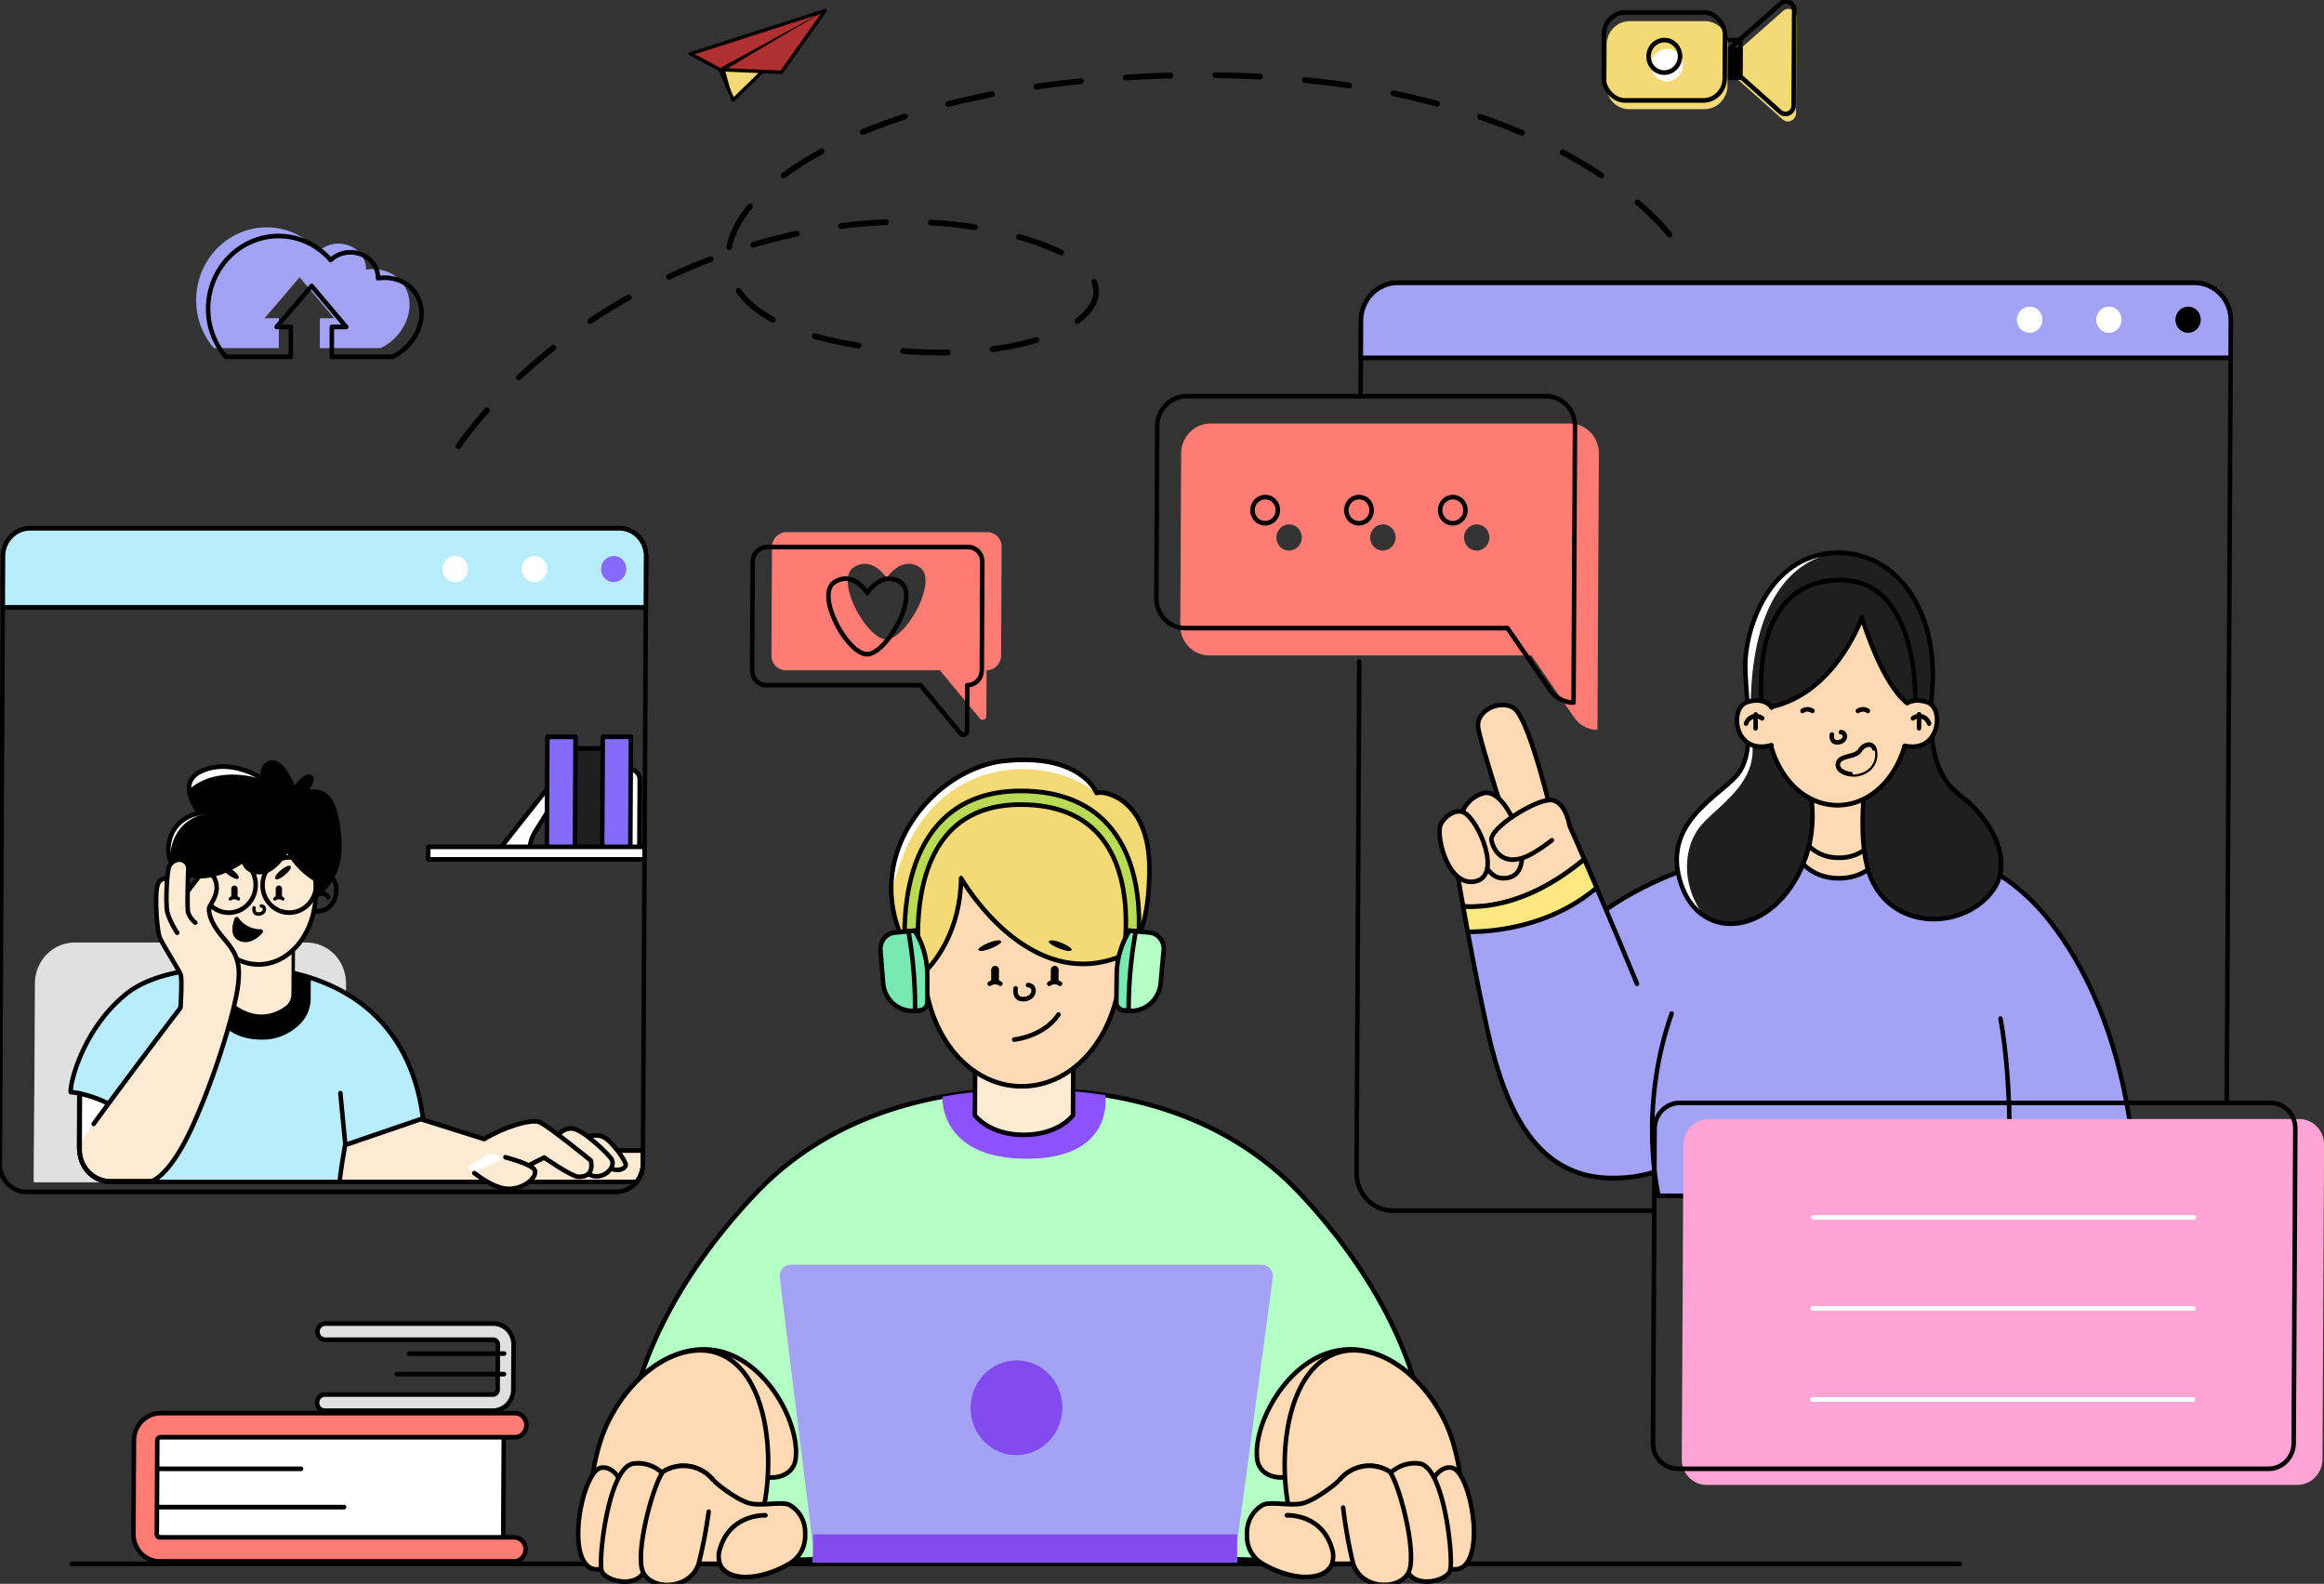 
<svg viewBox="70.347 79.205 393.144 267.94" xmlns="http://www.w3.org/2000/svg">
  <rect x="70.347" y="79.205" width="393.144" height="267.94" fill="#333333" stroke="none"/>
  <path id="Path_2770" data-name="Path 2770" d="M143.489,387.016H92.756a2.361,2.361,0,0,1,0-4.722h50.733a1.43,1.43,0,0,0,1.428-1.428V367.675a1.429,1.429,0,0,0-1.428-1.428H92.756a2.361,2.361,0,0,1,0-4.722h50.733a6.157,6.157,0,0,1,6.15,6.15v13.191a6.157,6.157,0,0,1-6.15,6.15" transform="matrix(0.56, -0, -0.003, 0.578, 74.525, 94.157)" fill="#e0e0e0"/>
  <path id="Path_2771" data-name="Path 2771" d="M143.489,387.016H92.756a2.361,2.361,0,0,1,0-4.722h50.733a1.43,1.43,0,0,0,1.428-1.428V367.675a1.429,1.429,0,0,0-1.428-1.428H92.756a2.361,2.361,0,0,1,0-4.722h50.733a6.157,6.157,0,0,1,6.15,6.15v13.191A6.157,6.157,0,0,1,143.489,387.016Z" transform="matrix(0.56, -0, -0.003, 0.578, 74.525, 94.157)" fill="none" stroke="#000" stroke-linecap="round" stroke-linejoin="round" stroke-width="1.355"/>
  <line id="Line_40" data-name="Line 40" x1="28.765" transform="matrix(0.56, -0, -0.003, 0.578, 139.518, 308.192)" fill="none" stroke="#000" stroke-linecap="round" stroke-linejoin="round" stroke-width="1.355"/>
  <line id="Line_41" data-name="Line 41" x1="32.397" transform="matrix(0.56, -0, -0.003, 0.578, 137.468, 311.669)" fill="none" stroke="#000" stroke-linecap="round" stroke-linejoin="round" stroke-width="1.355"/>
  <rect id="Rectangle_282" data-name="Rectangle 282" width="108.086" height="35.564" transform="matrix(0.56, -0, -0.003, 0.578, 95.047, 320.646)" fill="#fff"/>
  <rect id="Rectangle_283" data-name="Rectangle 283" width="108.086" height="35.564" transform="matrix(0.56, -0, -0.003, 0.578, 95.047, 320.646)" fill="none" stroke="#000" stroke-linecap="round" stroke-linejoin="round" stroke-width="1.355"/>
  <line id="Line_42" data-name="Line 42" x2="46.895" transform="matrix(0.56, -0, -0.003, 0.578, 95.012, 327.685)" fill="none" stroke="#000" stroke-linecap="round" stroke-linejoin="round" stroke-width="1.355"/>
  <line id="Line_43" data-name="Line 43" x2="59.97" transform="matrix(0.56, -0, -0.003, 0.578, 94.98, 334.166)" fill="none" stroke="#000" stroke-linecap="round" stroke-linejoin="round" stroke-width="1.355"/>
  <path id="Path_2772" data-name="Path 2772" d="M153.869,429.366h-107a8.025,8.025,0,0,1-8.016-8.017v-27.37a8.025,8.025,0,0,1,8.016-8.016h107a3.527,3.527,0,1,1,0,7.054h-107a.964.964,0,0,0-.962.962v27.37a.963.963,0,0,0,.962.962h107a3.528,3.528,0,0,1,0,7.055" transform="matrix(0.56, -0, -0.003, 0.578, 72.431, 95.18)" fill="#f3da76"/>
  <path id="Path_2773" data-name="Path 2773" d="M153.869,429.366h-107a8.025,8.025,0,0,1-8.016-8.017v-27.37a8.025,8.025,0,0,1,8.016-8.016h107a3.527,3.527,0,1,1,0,7.054h-107a.964.964,0,0,0-.962.962v27.37a.963.963,0,0,0,.962.962h107a3.528,3.528,0,0,1,0,7.055Z" transform="matrix(0.56, -0, -0.003, 0.578, 72.431, 95.18)" stroke="#000" stroke-linecap="round" stroke-linejoin="round" stroke-width="1.355" style="fill: rgb(255, 124, 117);"/>
  <path id="Path_2774" data-name="Path 2774" d="M591.827,427.1H21.5" transform="matrix(0.56, -0, -0.003, 0.578, 71.72, 96.901)" stroke="#000" stroke-linecap="round" stroke-linejoin="round" stroke-width="1.355" style="fill: rgb(185, 237, 254);"/>
  <path id="Path_2775" data-name="Path 2775" d="M184.841,314.293v3.93a8.14,8.14,0,0,1-1.928,5.266H140.175v-9.2Z" transform="matrix(0.56, -0, -0.003, 0.578, 76.55, 92.18)" style="fill: rgb(255, 235, 212);"/>
  <path id="Path_2776" data-name="Path 2776" d="M184.841,314.293v3.93a8.14,8.14,0,0,1-1.928,5.266H140.175v-9.2Z" transform="matrix(0.56, -0, -0.003, 0.578, 76.55, 92.18)" stroke="#000" stroke-linecap="round" stroke-linejoin="round" stroke-width="1.355" style="fill: rgb(255, 235, 212);"/>
  <path id="Path_2777" data-name="Path 2777" d="M411.88,436.459l-113.41-3-113.41,3c-18.043-30.653-2.746-73.685,31.379-108.594,17.31-17.706,38.956-25.122,56.087-28.129a125.694,125.694,0,0,1,25.943-1.867,124.441,124.441,0,0,1,23.244,1.423c17.513,2.692,40.558,9.922,58.786,28.573,34.126,34.909,49.423,77.941,31.379,108.594" transform="matrix(0.56, -0, -0.003, 0.578, 78.063, 91.49)" style="fill: rgb(180, 255, 198);"/>
  <path id="Path_2778" data-name="Path 2778" d="M411.88,436.459l-113.41-3-113.41,3c-18.043-30.653-2.746-73.685,31.379-108.594,17.31-17.706,38.956-25.122,56.087-28.129a125.694,125.694,0,0,1,25.943-1.867,124.441,124.441,0,0,1,23.244,1.423c17.513,2.692,40.558,9.922,58.786,28.573C414.626,362.774,429.923,405.806,411.88,436.459Z" transform="matrix(0.56, -0, -0.003, 0.578, 78.063, 91.49)" fill="none" stroke="#000" stroke-linecap="round" stroke-linejoin="round" stroke-width="1.355"/>
  <path id="Path_2779" data-name="Path 2779" d="M181.438,376.831s11.226-11.594,25.468-7.3c13.816,4.167,22.927,21.647,21.52,31.328-.732,5.045-8.126,7.8-15.972,1.78s-31.017-25.809-31.017-25.809" transform="matrix(0.56, -0, -0.003, 0.578, 78.211, 94.448)" style="fill: rgb(255, 218, 180);"/>
  <path id="Path_2780" data-name="Path 2780" d="M181.438,376.831s11.226-11.594,25.468-7.3c13.816,4.167,22.927,21.647,21.52,31.328-.732,5.045-8.126,7.8-15.972,1.78S181.438,376.831,181.438,376.831Z" transform="matrix(0.56, -0, -0.003, 0.578, 78.211, 94.448)" stroke="#000" stroke-linecap="round" stroke-linejoin="round" stroke-width="1.355" style="fill: rgb(255, 218, 180);"/>
  <path id="Path_2781" data-name="Path 2781" d="M402.315,376.831s-11.228-11.594-25.468-7.3c-13.816,4.167-22.927,21.647-21.521,31.328.733,5.045,8.127,7.8,15.973,1.78s31.017-25.809,31.017-25.809" transform="matrix(0.56, -0, -0.003, 0.578, 85.249, 94.442)" style="fill: rgb(255, 218, 180);"/>
  <path id="Path_2782" data-name="Path 2782" d="M402.315,376.831s-11.228-11.594-25.468-7.3c-13.816,4.167-22.927,21.647-21.521,31.328.733,5.045,8.127,7.8,15.973,1.78S402.315,376.831,402.315,376.831Z" transform="matrix(0.56, -0, -0.003, 0.578, 85.249, 94.442)" stroke="#000" stroke-linecap="round" stroke-linejoin="round" stroke-width="1.355" style="fill: rgb(255, 218, 180);"/>
  <path id="Path_2783" data-name="Path 2783" d="M295.139,317.772c-1.086.076-2.226.113-3.428.113q-1.428,0-2.746-.069c-23.934-1.2-22.855-18.077-22.855-18.077v0a125.84,125.84,0,0,1,25.942-1.867,124.468,124.468,0,0,1,23.244,1.424s2.894,16.957-20.157,18.479" transform="matrix(0.56, -0, -0.003, 0.578, 81.655, 91.487)" style="fill: rgb(140, 82, 255);"/>
  <path id="Path_2784" data-name="Path 2784" d="M304.907,288.079v17.782s-4.184,5.753-14.811,5.753-14.825-5.753-14.825-5.753V288.079Z" transform="matrix(0.56, -0, -0.003, 0.578, 82.029, 91.08)" style="fill: rgb(255, 235, 212);"/>
  <path id="Path_2785" data-name="Path 2785" d="M304.907,288.079v17.782s-4.184,5.753-14.811,5.753-14.825-5.753-14.825-5.753V288.079Z" transform="matrix(0.56, -0, -0.003, 0.578, 82.029, 91.08)" fill="none" stroke="#000" stroke-linecap="round" stroke-linejoin="round" stroke-width="1.355"/>
  <path id="Path_2786" data-name="Path 2786" d="M320.261,264.987c0,21.086-13.347,37.09-29.81,37.09s-29.811-16-29.811-37.09,13.346-41.448,29.811-41.448,29.81,20.362,29.81,41.448" transform="matrix(0.56, -0, -0.003, 0.578, 81.449, 88.383)" style="fill: rgb(255, 218, 180);"/>
  <path id="Path_2787" data-name="Path 2787" d="M320.261,264.987c0,21.086-13.347,37.09-29.81,37.09s-29.811-16-29.811-37.09,13.346-41.448,29.811-41.448S320.261,243.9,320.261,264.987Z" transform="matrix(0.56, -0, -0.003, 0.578, 81.449, 88.383)" fill="none" stroke="#000" stroke-linecap="round" stroke-linejoin="round" stroke-width="1.355"/>
  <path id="Path_2788" data-name="Path 2788" d="M326.789,257.971q-.294.817-.589,1.5a19.665,19.665,0,0,1-1.671,3.2,8,8,0,0,1-.983,1.283c-.237.116-.469.228-.7.334q-.561.267-1.123.5c-.269.117-.534.226-.8.327-.24.1-.479.193-.72.28-27.893,10.37-47.734-23.1-47.734-23.1-.142,15.138-7.4,23.96-10.134,26.75-.406.417-.715.7-.883.846-.09.084-.142.123-.142.123-.534-.636-1.042-1.275-1.529-1.911-.105-.142-.21-.279-.315-.417q-.878-1.182-1.653-2.357a43.654,43.654,0,0,1-2.259-3.832q-.893-1.711-1.58-3.414a34.514,34.514,0,0,1-2.509-10.627c-1.446-20.622,16.935-37.831,34.077-39.5,23.186-2.266,27.719,9.414,27.719,9.414s.014,0,.047-.015c3.048-.824,15.657,2.408,16.006,21.487.167,9.095-1.123,15.215-2.524,19.133" transform="matrix(0.56, -0, -0.003, 0.578, 81.078, 87.719)" fill="#f3da76"/>
  <path id="Path_2789" data-name="Path 2789" d="M258.454,271.967l-3.88-.951,1.194-4.871c-.456-3.4-2.928-25.785,8.878-39.532,5.962-6.943,14.535-10.464,25.478-10.464,12.331,0,21.7,3.888,27.854,11.558,12.14,15.133,7.193,39.408,6.589,42.126l-3.9-.868c.562-2.526,5.169-25.079-5.8-38.759-5.356-6.678-13.679-10.063-24.738-10.063-9.72,0-17.269,3.049-22.437,9.061-11.334,13.182-7.947,36.507-7.912,36.741l.059.391Z" transform="matrix(0.56, -0, -0.003, 0.578, 81.205, 88.074)" fill="#fff"/>
  <path id="Path_2790" data-name="Path 2790" d="M258.454,271.967l-3.88-.951,1.194-4.871c-.456-3.4-2.928-25.785,8.878-39.532,5.962-6.943,14.535-10.464,25.478-10.464,12.331,0,21.7,3.888,27.854,11.558,12.14,15.133,7.193,39.408,6.589,42.126l-3.9-.868c.562-2.526,5.169-25.079-5.8-38.759-5.356-6.678-13.679-10.063-24.738-10.063-9.72,0-17.269,3.049-22.437,9.061-11.334,13.182-7.947,36.507-7.912,36.741l.059.391Z" transform="matrix(0.56, -0, -0.003, 0.578, 81.205, 88.074)" stroke="#000" stroke-linecap="round" stroke-linejoin="round" stroke-width="1.355" style="fill: rgb(186, 218, 85);"/>
  <path id="Path_2791" data-name="Path 2791" d="M295.869,257.232c-.512.884,5.884,3.53,6.8,2.615s-6.079-3.857-6.8-2.615" transform="matrix(0.56, -0, -0.003, 0.578, 82.868, 89.777)"/>
  <path id="Path_2792" data-name="Path 2792" d="M297.63,269.127h0a1.176,1.176,0,0,1-1.176-1.176v-2.877a1.176,1.176,0,1,1,2.353,0v2.877a1.176,1.176,0,0,1-1.176,1.176" transform="matrix(0.56, -0, -0.003, 0.578, 82.892, 90.068)"/>
  <path id="Path_2793" data-name="Path 2793" d="M280.837,269.127h0a1.176,1.176,0,0,1-1.176-1.176v-2.877a1.176,1.176,0,0,1,2.353,0v2.877a1.176,1.176,0,0,1-1.176,1.176" transform="matrix(0.56, -0, -0.003, 0.578, 82.212, 90.069)"/>
  <path id="Path_2794" data-name="Path 2794" d="M296.039,268.807a2.911,2.911,0,0,1,3.242,0" transform="matrix(0.56, -0, -0.003, 0.578, 82.874, 90.253)" fill="none" stroke="#000" stroke-linecap="round" stroke-linejoin="round" stroke-width="1.355"/>
  <path id="Path_2795" data-name="Path 2795" d="M286.244,284.509s8.8-.785,13.337-7.322" transform="matrix(0.56, -0, -0.003, 0.578, 82.475, 90.625)" fill="none" stroke="#000" stroke-linecap="round" stroke-linejoin="round" stroke-width="1.355"/>
  <path id="Path_2796" data-name="Path 2796" d="M282.905,257.232c.512.884-5.884,3.53-6.8,2.615s6.079-3.857,6.8-2.615" transform="matrix(0.56, -0, -0.003, 0.578, 82.065, 89.778)"/>
  <path id="Path_2797" data-name="Path 2797" d="M282.489,268.807a2.911,2.911,0,0,0-3.242,0" transform="matrix(0.56, -0, -0.003, 0.578, 82.194, 90.254)" fill="none" stroke="#000" stroke-linecap="round" stroke-linejoin="round" stroke-width="1.355"/>
  <path id="Path_2798" data-name="Path 2798" d="M286.573,270.1s-.686,3.486,2.708,3.138,3.481-4.009,1.04-4.1" transform="matrix(0.56, -0, -0.003, 0.578, 82.488, 90.288)" fill="none" stroke="#000" stroke-linecap="round" stroke-linejoin="round" stroke-width="1.355"/>
  <path id="Path_2799" data-name="Path 2799" d="M205.527,369.577c20.941,6.744,18.654,52.184,6.45,61.743H167s-1.94-26.729,6.079-42.072,22.162-22.984,32.448-19.671" transform="matrix(0.56, -0, -0.003, 0.578, 77.617, 94.459)" style="fill: rgb(255, 218, 180);"/>
  <path id="Path_2800" data-name="Path 2800" d="M205.527,369.577c20.941,6.744,18.654,52.184,6.45,61.743H167s-1.94-26.729,6.079-42.072S195.241,366.265,205.527,369.577Z" transform="matrix(0.56, -0, -0.003, 0.578, 77.617, 94.459)" stroke="#000" stroke-linecap="round" stroke-linejoin="round" stroke-width="1.355" style="fill: rgb(255, 218, 180);"/>
  <path id="Path_2801" data-name="Path 2801" d="M180.557,429.039h25.238c1.951,4.991,11.481,5.3,20.913,0l.157-.088a9.217,9.217,0,0,0,4.644-8.029V419.9a9.22,9.22,0,0,0-4.643-8.027l-.063-.035c-2.092-1.177-8.629.392-12.159-.523-3.48-.9-9.3-5.073-11.041-6.853-.026-.026-.047-.05-.073-.076a11.858,11.858,0,0,0-15.011-2.328c-5.193,2.829-7.2,17.4-7.961,26.982" transform="matrix(0.56, -0, -0.003, 0.578, 78.169, 95.776)" style="fill: rgb(255, 218, 180);"/>
  <path id="Path_2802" data-name="Path 2802" d="M180.557,429.039h25.238c1.951,4.991,11.481,5.3,20.913,0l.157-.088a9.217,9.217,0,0,0,4.644-8.029V419.9a9.22,9.22,0,0,0-4.643-8.027l-.063-.035c-2.092-1.177-8.629.392-12.159-.523-3.48-.9-9.3-5.073-11.041-6.853-.026-.026-.047-.05-.073-.076a11.858,11.858,0,0,0-15.011-2.328C183.325,404.887,181.319,419.455,180.557,429.039Z" transform="matrix(0.56, -0, -0.003, 0.578, 78.169, 95.776)" stroke="#000" stroke-linecap="round" stroke-linejoin="round" stroke-width="1.355" style="fill: rgb(255, 218, 180);"/>
  <path id="Path_2803" data-name="Path 2803" d="M225.469,427.81c-.145.087-.294.167-.44.251-9.431,5.3-18.962,4.99-20.912,0a6.659,6.659,0,0,1,.006-4.388c3.063-10.329,13.678-9.806,13.678-9.806" transform="matrix(0.56, -0, -0.003, 0.578, 79.105, 96.341)" stroke="#000" stroke-linecap="round" stroke-linejoin="round" stroke-width="1.355" style="fill: rgb(255, 218, 180);"/>
  <path id="Path_2804" data-name="Path 2804" d="M378.749,369.577c-20.941,6.744-18.654,52.184-6.45,61.743h44.978s1.94-26.729-6.079-42.072-22.162-22.984-32.448-19.671" transform="matrix(0.56, -0, -0.003, 0.578, 85.568, 94.452)" style="fill: rgb(255, 218, 180);"/>
  <path id="Path_2805" data-name="Path 2805" d="M378.749,369.577c-20.941,6.744-18.654,52.184-6.45,61.743h44.978s1.94-26.729-6.079-42.072S389.035,366.265,378.749,369.577Z" transform="matrix(0.56, -0, -0.003, 0.578, 85.568, 94.452)" stroke="#000" stroke-linecap="round" stroke-linejoin="round" stroke-width="1.355" style="fill: rgb(255, 218, 180);"/>
  <path id="Path_2806" data-name="Path 2806" d="M403.484,429.039H378.246c-1.951,4.991-11.481,5.3-20.913,0l-.157-.088a9.217,9.217,0,0,1-4.644-8.029V419.9a9.219,9.219,0,0,1,4.643-8.027l.063-.035c2.092-1.177,8.629.392,12.159-.523,3.48-.9,9.3-5.073,11.041-6.853.026-.026.047-.05.073-.076a11.858,11.858,0,0,1,15.011-2.328c5.193,2.829,7.2,17.4,7.961,26.982" transform="matrix(0.56, -0, -0.003, 0.578, 85.135, 95.77)" style="fill: rgb(255, 218, 180);"/>
  <path id="Path_2807" data-name="Path 2807" d="M403.484,429.039H378.246c-1.951,4.991-11.481,5.3-20.913,0l-.157-.088a9.217,9.217,0,0,1-4.644-8.029V419.9a9.219,9.219,0,0,1,4.643-8.027l.063-.035c2.092-1.177,8.629.392,12.159-.523,3.48-.9,9.3-5.073,11.041-6.853.026-.026.047-.05.073-.076a11.858,11.858,0,0,1,15.011-2.328C400.716,404.887,402.721,419.455,403.484,429.039Z" transform="matrix(0.56, -0, -0.003, 0.578, 85.135, 95.77)" stroke="#000" stroke-linecap="round" stroke-linejoin="round" stroke-width="1.355" style="fill: rgb(255, 218, 180);"/>
  <path id="Path_2808" data-name="Path 2808" d="M364.266,413.867s10.616-.523,13.678,9.807a6.663,6.663,0,0,1,.008,4.387c-1.951,4.99-11.481,5.3-20.913,0-.145-.084-.294-.164-.44-.251" transform="matrix(0.56, -0, -0.003, 0.578, 85.297, 96.336)" stroke="#000" stroke-linecap="round" stroke-linejoin="round" stroke-width="1.355" style="fill: rgb(255, 218, 180);"/>
  <path id="Path_2809" data-name="Path 2809" d="M409.21,430.021s5.32,2.964,7.442-4.1c2.449-8.141-1.632-24.145-5.99-25.017s-6.8,5.4-6.8,5.4Z" transform="matrix(0.56, -0, -0.003, 0.578, 87.214, 95.788)" style="fill: rgb(255, 218, 180);"/>
  <path id="Path_2810" data-name="Path 2810" d="M409.21,430.021s5.32,2.964,7.442-4.1c2.449-8.141-1.632-24.145-5.99-25.017s-6.8,5.4-6.8,5.4Z" transform="matrix(0.56, -0, -0.003, 0.578, 87.214, 95.788)" stroke="#000" stroke-linecap="round" stroke-linejoin="round" stroke-width="1.355" style="fill: rgb(255, 218, 180);"/>
  <path id="Path_2811" data-name="Path 2811" d="M390.939,405.086a10.823,10.823,0,0,1,10.591-5.361c7.715.523,10.679,27.879,9.668,31.278s-11.76,5.592-13.2-.814-7.06-25.1-7.06-25.1" transform="matrix(0.56, -0, -0.003, 0.578, 86.691, 95.742)" style="fill: rgb(255, 218, 180);"/>
  <path id="Path_2812" data-name="Path 2812" d="M390.939,405.086a10.823,10.823,0,0,1,10.591-5.361c7.715.523,10.679,27.879,9.668,31.278s-11.76,5.592-13.2-.814S390.939,405.086,390.939,405.086Z" transform="matrix(0.56, -0, -0.003, 0.578, 86.691, 95.742)" stroke="#000" stroke-linecap="round" stroke-linejoin="round" stroke-width="1.355" style="fill: rgb(255, 218, 180);"/>
  <path id="Path_2813" data-name="Path 2813" d="M400.152,429.039a7.278,7.278,0,0,1-.672,2.6c-2.76,5.212-14.069,5.07-16.68-2.6-.041-.128-.08-.257-.12-.388-1.639-5.615-3.28-17.506-4.122-24.189.025-.026.047-.05.073-.076a11.857,11.857,0,0,1,15.01-2.328c2.6,3.072,7.293,19.427,6.512,26.982" transform="matrix(0.56, -0, -0.003, 0.578, 86.189, 95.769)" style="fill: rgb(255, 218, 180);"/>
  <path id="Path_2814" data-name="Path 2814" d="M378.556,404.462c.026-.026.047-.05.073-.076a11.858,11.858,0,0,1,15.011-2.328c2.6,3.072,7.292,19.427,6.511,26.982a7.28,7.28,0,0,1-.671,2.6c-2.76,5.212-14.07,5.07-16.682-2.6-.04-.128-.08-.258-.12-.388a140.678,140.678,0,0,1-3.021-16.045" transform="matrix(0.56, -0, -0.003, 0.578, 86.189, 95.769)" stroke="#000" stroke-linecap="round" stroke-linejoin="round" stroke-width="1.355" style="fill: rgb(255, 218, 180);"/>
  <path id="Path_2815" data-name="Path 2815" d="M172.307,430.021s-5.32,2.964-7.443-4.1c-2.448-8.141,1.632-24.145,5.99-25.017s6.8,5.4,6.8,5.4Z" transform="matrix(0.56, -0, -0.003, 0.578, 77.503, 95.797)" style="fill: rgb(255, 218, 180);"/>
  <path id="Path_2816" data-name="Path 2816" d="M172.307,430.021s-5.32,2.964-7.443-4.1c-2.448-8.141,1.632-24.145,5.99-25.017s6.8,5.4,6.8,5.4Z" transform="matrix(0.56, -0, -0.003, 0.578, 77.503, 95.797)" stroke="#000" stroke-linecap="round" stroke-linejoin="round" stroke-width="1.355" style="fill: rgb(255, 218, 180);"/>
  <path id="Path_2817" data-name="Path 2817" d="M191.044,405.086a10.823,10.823,0,0,0-10.591-5.361c-7.715.523-10.678,27.879-9.668,31.278s11.761,5.592,13.2-.814,7.06-25.1,7.06-25.1" transform="matrix(0.56, -0, -0.003, 0.578, 77.765, 95.749)" style="fill: rgb(255, 218, 180);"/>
  <path id="Path_2818" data-name="Path 2818" d="M191.044,405.086a10.823,10.823,0,0,0-10.591-5.361c-7.715.523-10.678,27.879-9.668,31.278s11.761,5.592,13.2-.814S191.044,405.086,191.044,405.086Z" transform="matrix(0.56, -0, -0.003, 0.578, 77.765, 95.749)" stroke="#000" stroke-linecap="round" stroke-linejoin="round" stroke-width="1.355" style="fill: rgb(255, 218, 180);"/>
  <path id="Path_2819" data-name="Path 2819" d="M181.914,429.039a7.278,7.278,0,0,0,.672,2.6c2.76,5.212,14.069,5.07,16.68-2.6.041-.128.08-.257.12-.388,1.639-5.615,3.28-17.506,4.122-24.189l-.072-.076a11.859,11.859,0,0,0-15.011-2.328c-2.6,3.072-7.293,19.427-6.512,26.982" transform="matrix(0.56, -0, -0.003, 0.578, 78.22, 95.776)" style="fill: rgb(255, 218, 180);"/>
  <path id="Path_2820" data-name="Path 2820" d="M203.51,404.462c-.026-.026-.047-.05-.073-.076a11.858,11.858,0,0,0-15.011-2.328c-2.6,3.072-7.292,19.427-6.511,26.982a7.279,7.279,0,0,0,.671,2.6c2.76,5.212,14.07,5.07,16.682-2.6.04-.128.08-.258.12-.388a131.68,131.68,0,0,0,2.846-14.851" transform="matrix(0.56, -0, -0.003, 0.578, 78.22, 95.776)" stroke="#000" stroke-linecap="round" stroke-linejoin="round" stroke-width="1.355" style="fill: rgb(255, 218, 180);"/>
  <path id="Path_2821" data-name="Path 2821" d="M313.26,217.366c-15.69-12.2-53.706-12.029-61.8,30.09-1.446-20.621,16.935-37.829,34.077-39.5,23.186-2.266,27.719,9.414,27.719,9.414" transform="matrix(0.56, -0, -0.003, 0.578, 81.078, 87.719)" fill="#fff"/>
  <path id="Path_2822" data-name="Path 2822" d="M326.789,257.971q-.294.817-.589,1.5a19.665,19.665,0,0,1-1.671,3.2,8,8,0,0,1-.983,1.283c-.237.116-.469.228-.7.334q-.561.267-1.123.5c-.269.117-.534.226-.8.327-.24.1-.479.193-.72.28-27.893,10.37-47.734-23.1-47.734-23.1-.142,15.138-7.4,23.96-10.134,26.75-.406.417-.715.7-.883.846-.09.084-.142.123-.142.123-.534-.636-1.042-1.275-1.529-1.911-.105-.142-.21-.279-.315-.417q-.878-1.182-1.653-2.357a43.654,43.654,0,0,1-2.259-3.832q-.893-1.711-1.58-3.414a34.514,34.514,0,0,1-2.509-10.627c-1.446-20.622,16.935-37.831,34.077-39.5,23.186-2.266,27.719,9.414,27.719,9.414s.014,0,.047-.015c3.048-.824,15.657,2.408,16.006,21.487C329.48,247.932,328.19,254.052,326.789,257.971Z" transform="matrix(0.56, -0, -0.003, 0.578, 81.078, 87.719)" fill="none" stroke="#000" stroke-linecap="round" stroke-linejoin="round" stroke-width="1.355"/>
  <path id="Path_2823" data-name="Path 2823" d="M318.563,277.74l-1.91-.168L318.7,254.3l5.991.528a4.793,4.793,0,0,1,4.355,5.2l-.848,9.638a8.891,8.891,0,0,1-9.636,8.077" transform="matrix(0.56, -0, -0.003, 0.578, 83.712, 89.667)" fill="#fff"/>
  <path id="Path_2824" data-name="Path 2824" d="M318.685,277.74l-1.538-.135a2.39,2.39,0,0,1-2.18-2.4l.053-8.1a24.019,24.019,0,0,1,3.8-12.808l1.91.168a122.453,122.453,0,0,0-2.048,23.27" transform="matrix(0.56, -0, -0.003, 0.578, 83.643, 89.667)"/>
  <path id="Path_2825" data-name="Path 2825" d="M258.968,277.733l1.91-.173-2.108-23.266-5.99.543a4.8,4.8,0,0,0-4.342,5.207l.874,9.636a8.891,8.891,0,0,0,9.657,8.052" transform="matrix(0.56, -0, -0.003, 0.578, 80.948, 89.669)" fill="#fff"/>
  <path id="Path_2826" data-name="Path 2826" d="M318.563,277.74l-1.91-.168L318.7,254.3l5.991.528a4.793,4.793,0,0,1,4.355,5.2l-.848,9.638A8.891,8.891,0,0,1,318.563,277.74Z" transform="matrix(0.56, -0, -0.003, 0.578, 83.712, 89.667)" stroke="#000" stroke-linecap="round" stroke-linejoin="round" stroke-width="1.355" style="fill: rgb(180, 255, 198);"/>
  <path id="Path_2827" data-name="Path 2827" d="M258.968,277.733l1.91-.173-2.108-23.266-5.99.543a4.8,4.8,0,0,0-4.342,5.207l.874,9.636A8.891,8.891,0,0,0,258.968,277.733Z" transform="matrix(0.56, -0, -0.003, 0.578, 80.948, 89.669)" stroke="#000" stroke-linecap="round" stroke-linejoin="round" stroke-width="1.355" style="fill: rgb(121, 233, 179);"/>
  <path id="Path_2828" data-name="Path 2828" d="M258.4,277.733l1.538-.139a2.389,2.389,0,0,0,2.174-2.4l-.073-8.1a24.028,24.028,0,0,0-3.837-12.8l-1.91.174a122.442,122.442,0,0,1,2.108,23.265" transform="matrix(0.56, -0, -0.003, 0.578, 81.267, 89.668)"/>
  <path id="Path_2829" data-name="Path 2829" d="M318.685,277.74l-1.538-.135a2.39,2.39,0,0,1-2.18-2.4l.053-8.1a24.019,24.019,0,0,1,3.8-12.808l1.91.168A122.453,122.453,0,0,0,318.685,277.74Z" transform="matrix(0.56, -0, -0.003, 0.578, 83.643, 89.667)" stroke="#000" stroke-linecap="round" stroke-linejoin="round" stroke-width="1.355" style="fill: rgb(121, 233, 179);"/>
  <path id="Path_2830" data-name="Path 2830" d="M258.4,277.733l1.538-.139a2.389,2.389,0,0,0,2.174-2.4l-.073-8.1a24.028,24.028,0,0,0-3.837-12.8l-1.91.174A122.442,122.442,0,0,1,258.4,277.733Z" transform="matrix(0.56, -0, -0.003, 0.578, 81.267, 89.668)" stroke="#000" stroke-linecap="round" stroke-linejoin="round" stroke-width="1.355" style="fill: rgb(121, 233, 179);"/>
  <path id="Path_2831" data-name="Path 2831" d="M472.858,341.542H393.933A11.042,11.042,0,0,1,382.891,330.5V180.836" transform="matrix(0.56, -0, -0.003, 0.578, 86.41, 86.593)" fill="none" stroke="#000" stroke-linecap="round" stroke-linejoin="round" stroke-width="1.355"/>
  <path id="Path_2832" data-name="Path 2832" d="M382.892,110.666V88.511A11.041,11.041,0,0,1,393.933,77.47H634.6a11.041,11.041,0,0,1,11.041,11.041v229" transform="matrix(0.56, -0, -0.003, 0.578, 86.432, 82.272)" fill="none" stroke="#000" stroke-linecap="round" stroke-linejoin="round" stroke-width="1.355"/>
  <path id="Path_2833" data-name="Path 2833" d="M645.639,88.511V99.436H382.892V88.511A11.041,11.041,0,0,1,393.933,77.47H634.6a11.041,11.041,0,0,1,11.041,11.041" transform="matrix(0.56, -0, -0.003, 0.578, 86.432, 82.272)" style="fill: rgb(163, 163, 245);"/>
  <path id="Path_2834" data-name="Path 2834" d="M645.639,88.511V99.436H382.892V88.511A11.041,11.041,0,0,1,393.933,77.47H634.6A11.041,11.041,0,0,1,645.639,88.511Z" transform="matrix(0.56, -0, -0.003, 0.578, 86.432, 82.272)" fill="none" stroke="#000" stroke-linecap="round" stroke-linejoin="round" stroke-width="1.355"/>
  <path id="Path_2835" data-name="Path 2835" d="M597.66,87.811a3.825,3.825,0,1,1-3.824-3.824,3.824,3.824,0,0,1,3.824,3.824" transform="matrix(0.56, -0, -0.003, 0.578, 94.821, 82.537)" fill="#fff"/>
  <path id="Path_2836" data-name="Path 2836" d="M619.973,87.811a3.825,3.825,0,1,1-3.824-3.824,3.824,3.824,0,0,1,3.824,3.824" transform="matrix(0.56, -0, -0.003, 0.578, 95.724, 82.536)"/>
  <path id="Path_2837" data-name="Path 2837" d="M575.348,87.811a3.825,3.825,0,1,1-3.824-3.824,3.824,3.824,0,0,1,3.824,3.824" transform="matrix(0.56, -0, -0.003, 0.578, 93.917, 82.538)" fill="#fff"/>
  <path id="Path_2838" data-name="Path 2838" d="M359.075,427.315H230.942l-10.389-78.043a3.362,3.362,0,0,1,3.333-3.806H366.132a3.362,3.362,0,0,1,3.333,3.806Z" transform="matrix(0.56, -0, -0.003, 0.578, 79.799, 93.481)" fill="#e0e0e0"/>
  <path id="Path_2839" data-name="Path 2839" d="M359.075,427.315H230.942l-10.389-78.043a3.362,3.362,0,0,1,3.333-3.806H366.132a3.362,3.362,0,0,1,3.333,3.806Z" transform="matrix(0.56, -0, -0.003, 0.578, 79.799, 93.481)" style="fill: rgb(163, 163, 245);"/>
  <rect id="Rectangle_284" data-name="Rectangle 284" width="128.133" height="8.31" transform="matrix(0.56, -0, -0.003, 0.578, 207.885, 338.745)" fill="#e0e0e0"/>
  <rect id="Rectangle_285" data-name="Rectangle 285" width="128.133" height="8.31" transform="matrix(0.56, -0, -0.003, 0.578, 207.885, 338.745)" style="fill: rgb(129, 75, 237);"/>
  <path id="Path_2840" data-name="Path 2840" d="M302.217,385.445a13.86,13.86,0,1,1-13.859-13.859,13.859,13.859,0,0,1,13.859,13.859" transform="matrix(0.56, -0, -0.003, 0.578, 81.98, 94.571)" style="fill: rgb(129, 75, 237);"/>
  <path id="Path_2841" data-name="Path 2841" d="M449.838,115.877H341.185a8.77,8.77,0,0,0-8.771,8.771v50.317a8.77,8.77,0,0,0,8.771,8.771h97.343l13.01,18.159a8.7,8.7,0,0,0,7.071,3.632V124.648a8.77,8.77,0,0,0-8.771-8.771m-84.682,37.176a3.825,3.825,0,1,1,3.824-3.824,3.822,3.822,0,0,1-3.824,3.824m28.339,0a3.825,3.825,0,1,1,3.825-3.824,3.822,3.822,0,0,1-3.825,3.824m28.34,0a3.825,3.825,0,1,1,3.824-3.824,3.822,3.822,0,0,1-3.824,3.824" transform="matrix(0.56, -0, -0.003, 0.578, 84.379, 83.879)" style="fill: rgb(255, 124, 117);"/>
  <path id="Path_2842" data-name="Path 2842" d="M443.064,108.426H334.411a8.77,8.77,0,0,0-8.771,8.771v50.317a8.77,8.77,0,0,0,8.771,8.771h97.343l13.01,18.159a8.7,8.7,0,0,0,7.071,3.632V117.2A8.77,8.77,0,0,0,443.064,108.426ZM358.382,145.6a3.825,3.825,0,1,1,3.824-3.824A3.822,3.822,0,0,1,358.382,145.6Zm28.339,0a3.825,3.825,0,1,1,3.825-3.824A3.822,3.822,0,0,1,386.721,145.6Zm28.34,0a3.825,3.825,0,1,1,3.824-3.824A3.822,3.822,0,0,1,415.061,145.6Z" transform="matrix(0.56, -0, -0.003, 0.578, 84.106, 83.568)" fill="none" stroke="#000" stroke-linecap="round" stroke-linejoin="round" stroke-width="1.355"/>
  <path id="Path_2843" data-name="Path 2843" d="M494.721,67.452S455.463,15.676,335.611,21.168,175.278,85.2,243.412,98.752C310.877,112.169,353.084,80,292.265,66.668s-137.7,19.612-169.078,71.684" transform="matrix(0.56, -0, -0.003, 0.578, 75.923, 79.91)" fill="none" stroke="#000" stroke-linecap="round" stroke-linejoin="round" stroke-width="1.693" stroke-dasharray="13.547 13.547"/>
  <path id="Path_2844" data-name="Path 2844" d="M282.313,145.506H221.646a4.356,4.356,0,0,0-4.358,4.358v31.728a4.357,4.357,0,0,0,4.358,4.359h46.547l12.159,14.113a1.117,1.117,0,0,0,1.961-.73V185.951a4.357,4.357,0,0,0,4.358-4.359V149.864a4.356,4.356,0,0,0-4.358-4.358M251.98,176.885c-5.927,0-15.846-17.4-9.936-21.094,5.578-3.486,9.936,3.138,9.936,3.138s4.358-6.624,9.936-3.138c5.91,3.694-4.01,21.094-9.936,21.094" transform="matrix(0.56, -0, -0.003, 0.578, 79.709, 85.122)" style="fill: rgb(255, 124, 117);"/>
  <path id="Path_2845" data-name="Path 2845" d="M276.894,149.57H216.227a4.356,4.356,0,0,0-4.358,4.358v31.728a4.357,4.357,0,0,0,4.358,4.359h46.547l12.159,14.113a1.117,1.117,0,0,0,1.961-.73V190.015a4.357,4.357,0,0,0,4.358-4.359V153.928A4.356,4.356,0,0,0,276.894,149.57Zm-30.334,31.379c-5.927,0-15.846-17.4-9.936-21.094,5.578-3.486,9.936,3.138,9.936,3.138s4.358-6.624,9.937-3.138C262.407,163.548,252.488,180.949,246.561,180.949Z" transform="matrix(0.56, -0, -0.003, 0.578, 79.489, 85.292)" fill="none" stroke="#000" stroke-linecap="round" stroke-linejoin="round" stroke-width="1.355"/>
  <path id="Path_2846" data-name="Path 2846" d="M486.9,19.178v2.543L502.4,35.048a2.454,2.454,0,0,0,4.055-1.859V5.168A2.454,2.454,0,0,0,502.4,3.307L486.9,16.636Z" transform="matrix(0.56, -0, -0.003, 0.578, 90.66, 79.143)" fill="#f3da76"/>
  <rect id="Rectangle_286" data-name="Rectangle 286" width="6.93" height="9.529" transform="matrix(0.56, -0, -0.003, 0.578, 361.284, 87.235)"/>
  <path id="Path_2847" data-name="Path 2847" d="M486.225,17.146v2.543l15.492,13.327a2.454,2.454,0,0,0,4.055-1.859V3.136a2.454,2.454,0,0,0-4.055-1.861L486.225,14.6Z" transform="matrix(0.56, -0, -0.003, 0.578, 90.633, 79.058)" fill="none" stroke="#000" stroke-linecap="round" stroke-linejoin="round" stroke-width="1.355"/>
  <rect id="Rectangle_287" data-name="Rectangle 287" width="6.93" height="9.529" transform="matrix(0.56, -0, -0.003, 0.578, 360.883, 85.976)" fill="none" stroke="#000" stroke-linecap="round" stroke-linejoin="round" stroke-width="1.355"/>
  <path id="Path_2848" data-name="Path 2848" d="M481.358,31.814H458.564a6.879,6.879,0,0,1-6.879-6.879v-12a6.879,6.879,0,0,1,6.879-6.879h22.794a6.879,6.879,0,0,1,6.879,6.879v12a6.879,6.879,0,0,1-6.879,6.879" transform="matrix(0.56, -0, -0.003, 0.578, 89.233, 79.284)" fill="#f3da76"/>
  <path id="Path_2849" data-name="Path 2849" d="M473.814,18.388a4.764,4.764,0,1,1-4.764-4.764,4.764,4.764,0,0,1,4.764,4.764" transform="matrix(0.56, -0, -0.003, 0.578, 89.742, 79.6)" fill="#fff"/>
  <rect id="Rectangle_288" data-name="Rectangle 288" width="36.552" height="25.758" rx="6.415" transform="matrix(0.56, -0, -0.003, 0.578, 341.702, 81.304)" fill="none" stroke="#000" stroke-linecap="round" stroke-linejoin="round" stroke-width="1.355"/>
  <circle id="Ellipse_41" data-name="Ellipse 41" cx="4.764" cy="4.764" r="4.764" transform="matrix(0.131, -0.562, 0.544, 0.132, 348.679, 90.786)" fill="none" stroke="#000" stroke-linecap="round" stroke-linejoin="round" stroke-width="1.355"/>
  <path id="Path_2850" data-name="Path 2850" d="M194.934,152.61v177.9a8.168,8.168,0,0,1-8.161,8.164H8.842a8.164,8.164,0,0,1-8.165-8.164V152.61a8.165,8.165,0,0,1,8.165-8.165H186.773A8.164,8.164,0,0,1,194.934,152.61Z" transform="matrix(0.56, -0, -0.003, 0.578, 70.935, 85.085)" fill="none" stroke="#000" stroke-linecap="round" stroke-linejoin="round" stroke-width="1.355"/>
  <path id="Path_2851" data-name="Path 2851" d="M194.935,152.61v14.978H.678V152.61a8.163,8.163,0,0,1,8.163-8.163H186.772a8.163,8.163,0,0,1,8.163,8.163" transform="matrix(0.56, -0, -0.003, 0.578, 70.935, 85.085)" style="fill: rgb(185, 237, 254);"/>
  <path id="Path_2852" data-name="Path 2852" d="M132.187,155.843a3.825,3.825,0,1,1-3.824-3.824,3.824,3.824,0,0,1,3.824,3.824" transform="matrix(0.56, -0, -0.003, 0.578, 75.951, 85.397)" fill="#fff"/>
  <path id="Path_2853" data-name="Path 2853" d="M154.5,155.843a3.825,3.825,0,1,1-3.824-3.824,3.824,3.824,0,0,1,3.824,3.824" transform="matrix(0.56, -0, -0.003, 0.578, 76.854, 85.397)" fill="#fff"/>
  <path id="Path_2854" data-name="Path 2854" d="M176.812,155.843a3.825,3.825,0,1,1-3.824-3.824,3.824,3.824,0,0,1,3.824,3.824" transform="matrix(0.56, -0, -0.003, 0.578, 77.759, 85.396)" fill="#fff"/>
  <path id="Path_2855" data-name="Path 2855" d="M176.812,155.843a3.825,3.825,0,1,1-3.824-3.824,3.824,3.824,0,0,1,3.824,3.824" transform="matrix(0.56, -0, -0.003, 0.578, 77.759, 85.396)" fill="#846bfa"/>
  <path id="Path_2856" data-name="Path 2856" d="M194.935,152.61v14.978H.678V152.61a8.163,8.163,0,0,1,8.163-8.163H186.772A8.163,8.163,0,0,1,194.935,152.61Z" transform="matrix(0.56, -0, -0.003, 0.578, 70.935, 85.085)" fill="none" stroke="#000" stroke-linecap="round" stroke-linejoin="round" stroke-width="1.355"/>
  <path id="Path_2857" data-name="Path 2857" d="M112.284,96.671a16.15,16.15,0,0,1-1.758.977H92.119V88.909h4.326L85.931,76.9,75.413,88.909h4.329v8.739h-19.6A21.18,21.18,0,0,1,91.637,69.32,8.812,8.812,0,0,1,97.6,67.068c4.627,0,8.375,3.37,8.375,7.532v.051c4.679-.651,9.2,1.027,11.593,4.757a10.005,10.005,0,0,1,1.362,3.3c1.079,4.935-1.459,10.638-6.65,13.964" transform="matrix(0.56, -0, -0.003, 0.578, 73.145, 81.655)" style="fill: rgb(163, 163, 245);"/>
  <path id="Path_2858" data-name="Path 2858" d="M115.671,99.041a16.152,16.152,0,0,1-1.758.977H95.506V91.279h4.326L89.318,79.272,78.8,91.279h4.329v8.739h-19.6A21.18,21.18,0,0,1,95.024,71.69a8.812,8.812,0,0,1,5.967-2.252c4.627,0,8.375,3.37,8.375,7.532v.05c4.679-.65,9.2,1.028,11.593,4.758a10,10,0,0,1,1.362,3.3C123.4,90.012,120.861,95.715,115.671,99.041Z" transform="matrix(0.56, -0, -0.003, 0.578, 73.282, 81.754)" fill="none" stroke="#000" stroke-linecap="round" stroke-linejoin="round" stroke-width="1.355"/>
  <path id="Path_2859" data-name="Path 2859" d="M201.952,20.435l4.01,8.891L233.593,3.176Z" transform="matrix(0.56, -0, -0.003, 0.578, 79.117, 79.173)" fill="#f3da76"/>
  <path id="Path_2860" data-name="Path 2860" d="M201.952,20.435l4.01,8.891L233.593,3.176Z" transform="matrix(0.56, -0, -0.003, 0.578, 79.117, 79.173)" fill="none" stroke="#000" stroke-linecap="round" stroke-linejoin="round" stroke-width="1.016"/>
  <path id="Path_2861" data-name="Path 2861" d="M203.467,19.378l2.524,8.83-4.01-8.892-.436-.225,1.94-.449Z" transform="matrix(0.56, -0, -0.003, 0.578, 79.098, 79.819)"/>
  <path id="Path_2862" data-name="Path 2862" d="M234.2,3.176,221.124,21.219l-17.08-.723-1.485-.062-.436-.225-8.542-4.394Z" transform="matrix(0.56, -0, -0.003, 0.578, 78.778, 79.173)" fill="#b03032"/>
  <path id="Path_2863" data-name="Path 2863" d="M234.2,3.176,221.124,21.219l-17.08-.723-1.485-.062-.436-.225-8.542-4.394Z" transform="matrix(0.56, -0, -0.003, 0.578, 78.778, 79.173)" fill="none" stroke="#000" stroke-linecap="round" stroke-linejoin="round" stroke-width="1.016"/>
  <path id="Path_2864" data-name="Path 2864" d="M233.623,3.176,203.467,20.5l-1.485-.062-.436-.225Z" transform="matrix(0.56, -0, -0.003, 0.578, 79.101, 79.173)"/>
  <path id="Path_2865" data-name="Path 2865" d="M180.658,234.045h-4.25v-23.8h1.2a3.051,3.051,0,0,1,3.051,3.051Z" transform="matrix(0.56, -0, -0.003, 0.578, 78.04, 87.83)" fill="#fff"/>
  <path id="Path_2866" data-name="Path 2866" d="M157.248,213.378l-16.91,20.833H150.1a10.515,10.515,0,0,1,1.648-5.944l5.5-8.613Z" transform="matrix(0.56, -0, -0.003, 0.578, 76.578, 87.962)" fill="#fff"/>
  <path id="Path_2867" data-name="Path 2867" d="M180.658,234.045h-4.25v-23.8h1.2a3.051,3.051,0,0,1,3.051,3.051Z" transform="matrix(0.56, -0, -0.003, 0.578, 78.04, 87.83)" fill="none" stroke="#000" stroke-linecap="round" stroke-linejoin="round" stroke-width="1.355"/>
  <path id="Path_2868" data-name="Path 2868" d="M157.248,213.378l-16.91,20.833H150.1a10.515,10.515,0,0,1,1.648-5.944l5.5-8.613Z" transform="matrix(0.56, -0, -0.003, 0.578, 76.578, 87.962)" fill="none" stroke="#000" stroke-linecap="round" stroke-linejoin="round" stroke-width="1.355"/>
  <rect id="Rectangle_289" data-name="Rectangle 289" width="10.983" height="29.68" transform="matrix(0.56, -0, -0.003, 0.578, 166.962, 205.826)" fill="#1f1f1f"/>
  <rect id="Rectangle_290" data-name="Rectangle 290" width="10.983" height="29.68" transform="matrix(0.56, -0, -0.003, 0.578, 166.962, 205.826)" fill="none" stroke="#000" stroke-linecap="round" stroke-linejoin="round" stroke-width="1.355"/>
  <rect id="Rectangle_291" data-name="Rectangle 291" width="8.498" height="33.08" transform="matrix(0.56, -0, -0.003, 0.578, 162.947, 203.866)" fill="#846bfa"/>
  <rect id="Rectangle_292" data-name="Rectangle 292" width="8.498" height="33.08" transform="matrix(0.56, -0, -0.003, 0.578, 162.947, 203.866)" fill="none" stroke="#000" stroke-linecap="round" stroke-linejoin="round" stroke-width="1.355"/>
  <rect id="Rectangle_293" data-name="Rectangle 293" width="8.498" height="33.08" transform="matrix(0.56, -0, -0.003, 0.578, 172.316, 203.857)" fill="#846bfa"/>
  <rect id="Rectangle_294" data-name="Rectangle 294" width="8.498" height="33.08" transform="matrix(0.56, -0, -0.003, 0.578, 172.316, 203.857)" fill="none" stroke="#000" stroke-linecap="round" stroke-linejoin="round" stroke-width="1.355"/>
  <rect id="Rectangle_295" data-name="Rectangle 295" width="65.367" height="3.671" transform="matrix(0.56, -0, -0.003, 0.578, 142.797, 222.467)" fill="#fff"/>
  <rect id="Rectangle_296" data-name="Rectangle 296" width="65.367" height="3.671" transform="matrix(0.56, -0, -0.003, 0.578, 142.797, 222.467)" fill="none" stroke="#000" stroke-linecap="round" stroke-linejoin="round" stroke-width="1.355"/>
  <path id="Path_2869" data-name="Path 2869" d="M427.8,234.778s-11.368-32.665-11.376-36.087c-.01-4.664,6.581-7.453,10.591-5.23,5.831,3.232,14.775,43.409,14.775,43.409Z" transform="matrix(0.56, -0, -0.003, 0.578, 87.766, 87.087)" style="fill: rgb(255, 218, 180);"/>
  <path id="Path_2870" data-name="Path 2870" d="M427.8,234.778s-11.368-32.665-11.376-36.087c-.01-4.664,6.581-7.453,10.591-5.23,5.831,3.232,14.775,43.409,14.775,43.409Z" transform="matrix(0.56, -0, -0.003, 0.578, 87.766, 87.087)" stroke="#000" stroke-linecap="round" stroke-linejoin="round" stroke-width="1.355" style="fill: rgb(255, 218, 180);"/>
  <path id="Path_2871" data-name="Path 2871" d="M453.033,243.917c-14.059,11.6-31.5,12.922-38.855,12.908-2.763-14.06-4.707-25.235-4.707-25.235L443.99,224.1s3.664,7.837,9.043,19.812" transform="matrix(0.56, -0, -0.003, 0.578, 87.478, 88.401)" style="fill: rgb(255, 218, 180);"/>
  <path id="Path_2872" data-name="Path 2872" d="M453.033,243.917c-14.059,11.6-31.5,12.922-38.855,12.908-2.763-14.06-4.707-25.235-4.707-25.235L443.99,224.1S447.654,231.942,453.033,243.917Z" transform="matrix(0.56, -0, -0.003, 0.578, 87.478, 88.401)" stroke="#000" stroke-linecap="round" stroke-linejoin="round" stroke-width="1.355" style="fill: rgb(255, 218, 180);"/>
  <path id="Path_2873" data-name="Path 2873" d="M411.788,223.368a9.626,9.626,0,0,1,6.537-6.537c5.361-1.569,10.33,8.629,11.506,14.252s.262,10.46-4.968,10.591-6.669-6.146-7.715-9.807-5.361-8.5-5.361-8.5" transform="matrix(0.56, -0, -0.003, 0.578, 87.574, 88.09)" style="fill: rgb(255, 218, 180);"/>
  <path id="Path_2874" data-name="Path 2874" d="M411.788,223.368a9.626,9.626,0,0,1,6.537-6.537c5.361-1.569,10.33,8.629,11.506,14.252s.262,10.46-4.968,10.591-6.669-6.146-7.715-9.807S411.788,223.368,411.788,223.368Z" transform="matrix(0.56, -0, -0.003, 0.578, 87.574, 88.09)" stroke="#000" stroke-linecap="round" stroke-linejoin="round" stroke-width="1.355" style="fill: rgb(255, 218, 180);"/>
  <path id="Path_2875" data-name="Path 2875" d="M538.056,267.278l-51.4,47.592,0,.007-3.008,3.792c-4.031,4.14-12.429,10.144-27.061,9.8-21.817-.513-31.289-19.416-36.825-42.37L430.17,278c5.888-12.167,14.855-21.275,24.973-28.092,29.888-20.14,69.788-20.285,69.788-20.285Z" transform="matrix(0.56, -0, -0.003, 0.578, 87.894, 88.631)" style="fill: rgb(163, 163, 245);"/>
  <path id="Path_2876" data-name="Path 2876" d="M538.056,267.278l-51.4,47.592,0,.007-3.008,3.792c-4.031,4.14-12.429,10.144-27.061,9.8-21.817-.513-31.289-19.416-36.825-42.37L430.17,278c5.888-12.167,14.855-21.275,24.973-28.092,29.888-20.14,69.788-20.285,69.788-20.285Z" transform="matrix(0.56, -0, -0.003, 0.578, 87.894, 88.631)" fill="none" stroke="#000" stroke-linecap="round" stroke-linejoin="round" stroke-width="1.355"/>
  <path id="Path_2877" data-name="Path 2877" d="M484.166,318.3c-4.031,4.14-12.429,10.144-27.061,9.8-21.817-.513-31.289-19.416-36.825-42.37-.105-.432-.207-.864-.309-1.3-.432-1.849-.86-3.737-1.286-5.651-.236-1.056-.469-2.121-.7-3.185-.189-.864-.379-1.733-.563-2.6q-.3-1.406-.6-2.818c-.382-1.809-.756-3.614-1.118-5.4l-.348-1.7c-.047-.247-.1-.493-.149-.737-.073-.371-.146-.738-.222-1.1-.138-.686-.272-1.365-.406-2.037-.094-.483-.193-.959-.283-1.435-.117-.574-.229-1.14-.338-1.7-.1-.5-.2-1-.291-1.485-.076-.374-.149-.744-.218-1.115l-.055-.272c-.062-.312-.12-.625-.182-.933a.2.2,0,0,0-.011-.065c-.079-.421-.16-.835-.239-1.249-.073-.374-.146-.741-.211-1.1-.079-.406-.155-.806-.233-1.205,7.736.468,20.993-1.254,36.516-13.831h0c.094.211.193.426.291.639.142.313.287.636.436.963.119.262.236.523.359.791.832,1.841,1.733,3.836,2.687,5.96.905,2.016,1.859,4.155,2.855,6.389,8.571,19.275,20.067,45.969,28.5,68.763" transform="matrix(0.56, -0, -0.003, 0.578, 87.599, 88.847)" style="fill: rgb(163, 163, 245);"/>
  <path id="Path_2878" data-name="Path 2878" d="M484.166,318.3c-4.031,4.14-12.429,10.144-27.061,9.8-21.817-.513-31.289-19.416-36.825-42.37-.105-.432-.207-.864-.309-1.3-.432-1.849-.86-3.737-1.286-5.651-.236-1.056-.469-2.121-.7-3.185-.189-.864-.379-1.733-.563-2.6q-.3-1.406-.6-2.818c-.382-1.809-.756-3.614-1.118-5.4l-.348-1.7c-.047-.247-.1-.493-.149-.737-.073-.371-.146-.738-.222-1.1-.138-.686-.272-1.365-.406-2.037-.094-.483-.193-.959-.283-1.435-.117-.574-.229-1.14-.338-1.7-.513-2.593-.992-5.085-1.439-7.43,7.736.468,21-1.254,36.519-13.831,1.856,4.087,4.119,9.1,6.628,14.743,2.9,6.53,6.145,13.913,9.487,21.707" transform="matrix(0.56, -0, -0.003, 0.578, 87.599, 88.847)" fill="none" stroke="#000" stroke-linecap="round" stroke-linejoin="round" stroke-width="1.355"/>
  <path id="Path_2879" data-name="Path 2879" d="M452.813,243.144c-14.059,11.6-31.5,12.922-38.855,12.908-.1-.5-.2-1-.291-1.485q-.108-.561-.218-1.115l-.055-.272c-.058-.312-.119-.625-.181-.934a.2.2,0,0,0-.011-.065c-.08-.42-.16-.835-.24-1.249-.072-.37-.142-.741-.21-1.1-.08-.407-.157-.806-.233-1.206,7.736.469,20.992-1.253,36.516-13.83.1.211.192.425.294.639.142.312.287.636.436.963.116.262.236.522.359.791.831,1.841,1.732,3.836,2.687,5.96" transform="matrix(0.56, -0, -0.003, 0.578, 87.6, 88.847)" style="fill: rgb(255, 218, 180);"/>
  <path id="Path_2880" data-name="Path 2880" d="M452.813,243.144c-14.059,11.6-31.5,12.922-38.855,12.908-.1-.5-.2-1-.291-1.485q-.108-.561-.218-1.115l-.055-.272c-.058-.312-.119-.625-.181-.934a.2.2,0,0,0-.011-.065c-.08-.42-.16-.835-.24-1.249-.072-.37-.142-.741-.21-1.1-.08-.407-.157-.806-.233-1.206,7.736.469,20.992-1.253,36.516-13.83.1.211.192.425.294.639.142.312.287.636.436.963.116.262.236.522.359.791C450.956,239.025,451.857,241.019,452.813,243.144Z" transform="matrix(0.56, -0, -0.003, 0.578, 87.6, 88.847)" stroke="#000" stroke-linecap="round" stroke-linejoin="round" stroke-width="1.355" style="fill: rgb(254, 232, 130);"/>
  <path id="Path_2881" data-name="Path 2881" d="M405.949,226.009c-1.093,3.715,2.615,17.913,10.721,16.213s.944-17.793-3.53-20.136c-2.745-1.438-6.537,1.7-7.191,3.923" transform="matrix(0.56, -0, -0.003, 0.578, 87.329, 88.302)" style="fill: rgb(255, 218, 180);"/>
  <path id="Path_2882" data-name="Path 2882" d="M405.949,226.009c-1.093,3.715,2.615,17.913,10.721,16.213s.944-17.793-3.53-20.136C410.395,220.649,406.6,223.786,405.949,226.009Z" transform="matrix(0.56, -0, -0.003, 0.578, 87.329, 88.302)" stroke="#000" stroke-linecap="round" stroke-linejoin="round" stroke-width="1.355" style="fill: rgb(255, 218, 180);"/>
  <path id="Path_2883" data-name="Path 2883" d="M443.953,226.117s-1.145-6.945-5.459-7.468-19.026,8.238-18.077,11.9,3.834,6.713,9.249,5.1,14.287-9.53,14.287-9.53" transform="matrix(0.56, -0, -0.003, 0.578, 87.921, 88.172)" style="fill: rgb(255, 218, 180);"/>
  <path id="Path_2884" data-name="Path 2884" d="M443.953,226.117s-1.145-6.945-5.459-7.468-19.026,8.238-18.077,11.9,3.834,6.713,9.249,5.1c2.65-.789,6.126-3.088,8.987-5.23" transform="matrix(0.56, -0, -0.003, 0.578, 87.921, 88.172)" stroke="#000" stroke-linecap="round" stroke-linejoin="round" stroke-width="1.355" style="fill: rgb(255, 218, 180);"/>
  <path id="Path_2885" data-name="Path 2885" d="M521.579,229.66s39.649-6.275,63.968,23.273,26.5,69.6,27.022,80.847l-144.434-.044s-6.49-25.06,3.661-53.345,49.783-50.731,49.783-50.731" transform="matrix(0.56, -0, -0.003, 0.578, 89.771, 88.608)" style="fill: rgb(163, 163, 245);"/>
  <path id="Path_2886" data-name="Path 2886" d="M521.579,229.66s39.649-6.275,63.968,23.273,26.5,69.6,27.022,80.847l-144.434-.044s-6.49-25.06,3.661-53.345" transform="matrix(0.56, -0, -0.003, 0.578, 89.771, 88.608)" fill="none" stroke="#000" stroke-linecap="round" stroke-linejoin="round" stroke-width="1.355"/>
  <path id="Path_2887" data-name="Path 2887" d="M564.045,278.3s4.216,18.8,2.648,52.921" transform="matrix(0.56, -0, -0.003, 0.578, 93.729, 90.661)" fill="none" stroke="#000" stroke-linecap="round" stroke-linejoin="round" stroke-width="1.355"/>
  <path id="Path_2888" data-name="Path 2888" d="M531.779,215.654v19.737s-3.564,6.386-12.617,6.386-12.629-6.386-12.629-6.386V215.654Z" transform="matrix(0.56, -0, -0.003, 0.578, 91.412, 88.044)" style="fill: rgb(255, 218, 180);"/>
  <path id="Path_2889" data-name="Path 2889" d="M531.779,215.654v19.737s-3.564,6.386-12.617,6.386-12.629-6.386-12.629-6.386V215.654Z" transform="matrix(0.56, -0, -0.003, 0.578, 91.412, 88.044)" stroke="#000" stroke-linecap="round" stroke-linejoin="round" stroke-width="1.355" style="fill: rgb(255, 218, 180);"/>
  <path id="Path_2890" data-name="Path 2890" d="M529.716,213.789V230.5s-3.019,5.408-10.686,5.408-10.693-5.408-10.693-5.408V213.789Z" transform="matrix(0.56, -0, -0.003, 0.578, 91.485, 87.966)" style="fill: rgb(255, 218, 180);"/>
  <path id="Path_2891" data-name="Path 2891" d="M529.716,213.789V230.5s-3.019,5.408-10.686,5.408-10.693-5.408-10.693-5.408V213.789Z" transform="matrix(0.56, -0, -0.003, 0.578, 91.485, 87.966)" stroke="#000" stroke-linecap="round" stroke-linejoin="round" stroke-width="1.355" style="fill: rgb(255, 218, 180);"/>
  <path id="Path_2892" data-name="Path 2892" d="M567.292,251.076c-8.891,10.111-28.242,10.46-35.477-3.661s.484-47.07.484-47.07l-27.941.175s15.167,20.571,6.56,41.49c-6.552,15.934-20.887,21.348-30.119,15.32l0,0a17.568,17.568,0,0,1-6.771-9.04c-6.275-17.433,10.286-25.279,16.388-31.729s2.964-20.048,2.615-31.554,6.995-32.872,26.592-33.82c18.047-.872,31.808,16.038,29.891,40.445s5.927,28.416,10.808,32.251,15.864,17.085,6.974,27.2" transform="matrix(0.56, -0, -0.003, 0.578, 90.052, 85.349)" style="fill: rgb(31, 31, 31);"/>
  <path id="Path_2893" data-name="Path 2893" d="M495.293,207.324c1.293,12.473-12.2,18.835-16.387,24.915s-4.881,16.042,1.888,25.086a17.561,17.561,0,0,1-6.77-9.04c-6.276-17.433,10.285-25.279,16.387-31.729s2.964-20.048,2.615-31.554,6.995-32.872,26.592-33.82C492.6,156.746,494,194.853,495.293,207.324" transform="matrix(0.56, -0, -0.003, 0.578, 90.052, 85.35)" fill="#fff"/>
  <path id="Path_2894" data-name="Path 2894" d="M519.619,151.184c-19.6.947-26.94,22.315-26.591,33.82s3.486,25.1-2.615,31.555-22.663,14.294-16.388,31.728,28.289,14.644,36.894-6.275-6.56-41.492-6.56-41.492l27.94-.174s-7.717,32.948-.483,47.069,26.585,13.772,35.476,3.661-2.092-23.36-6.974-27.2-12.726-7.844-10.808-32.251S537.667,150.312,519.619,151.184Z" transform="matrix(0.56, -0, -0.003, 0.578, 90.052, 85.349)" fill="none" stroke="#000" stroke-linecap="round" stroke-linejoin="round" stroke-width="1.355"/>
  <path id="Path_2895" data-name="Path 2895" d="M540.791,197.129c0,15.211-9.629,26.756-21.506,26.756s-21.5-11.545-21.5-26.756,9.629-29.9,21.5-29.9,21.506,14.689,21.506,29.9" transform="matrix(0.56, -0, -0.003, 0.578, 91.067, 86.02)" style="fill: rgb(255, 218, 180);"/>
  <path id="Path_2896" data-name="Path 2896" d="M540.791,197.129c0,15.211-9.629,26.756-21.506,26.756s-21.5-11.545-21.5-26.756,9.629-29.9,21.5-29.9S540.791,181.918,540.791,197.129Z" transform="matrix(0.56, -0, -0.003, 0.578, 91.067, 86.02)" stroke="#000" stroke-linecap="round" stroke-linejoin="round" stroke-width="1.355" style="fill: rgb(255, 218, 180);"/>
  <path id="Path_2897" data-name="Path 2897" d="M510.484,194.651h-2.367v-3.68a1.183,1.183,0,1,1,2.367,0Z" transform="matrix(0.56, -0, -0.003, 0.578, 91.481, 86.963)" style="fill: rgb(255, 218, 180);"/>
  <path id="Path_2898" data-name="Path 2898" d="M522.846,185.226c.115,1.34,7.107,2.173,7.311.629s-7.472-2.514-7.311-.629" transform="matrix(0.56, -0, -0.003, 0.578, 92.079, 86.728)" style="fill: rgb(255, 218, 180);"/>
  <path id="Path_2899" data-name="Path 2899" d="M526.1,194.651h-2.367v-3.68a1.183,1.183,0,1,1,2.367,0Z" transform="matrix(0.56, -0, -0.003, 0.578, 92.114, 86.962)" style="fill: rgb(255, 218, 180);"/>
  <path id="Path_2900" data-name="Path 2900" d="M523.432,194.353a2.708,2.708,0,0,1,3.016,0" transform="matrix(0.56, -0, -0.003, 0.578, 92.101, 87.135)" stroke="#000" stroke-linecap="round" stroke-linejoin="round" stroke-width="1.355" style="fill: rgb(255, 218, 180);"/>
  <path id="Path_2901" data-name="Path 2901" d="M511.675,184.951c-.01,1.346-6.916,2.719-7.24,1.2S511.688,183.059,511.675,184.951Z" transform="matrix(0.56, -0, -0.003, 0.578, 91.333, 86.724)" stroke="#000" stroke-width="0.425" style="fill: rgb(255, 218, 180);"/>
  <path id="Path_2902" data-name="Path 2902" d="M510.83,194.353a2.707,2.707,0,0,0-3.015,0" transform="matrix(0.56, -0, -0.003, 0.578, 91.468, 87.135)" stroke="#000" stroke-linecap="round" stroke-linejoin="round" stroke-width="1.355" style="fill: rgb(255, 218, 180);"/>
  <path id="Path_2903" data-name="Path 2903" d="M516.15,200.818s-.5,2.516,1.954,2.264,2.51-2.892.75-2.955" transform="matrix(0.56, -0, -0.003, 0.578, 91.803, 87.395)" stroke="#000" stroke-linecap="round" stroke-linejoin="round" stroke-width="1.355" style="fill: rgb(255, 218, 180);"/>
  <path id="Path_2904" data-name="Path 2904" d="M526.455,169.633s-8.456,23.97-29.9,26.549c0,0-5.392-35.6,21.362-37.517s24.836,37.262,24.836,37.262-7.671-.857-16.3-26.294" transform="matrix(0.56, -0, -0.003, 0.578, 91.002, 85.659)" style="fill: rgb(255, 218, 180);"/>
  <path id="Path_2905" data-name="Path 2905" d="M526.455,169.633s-8.456,23.97-29.9,26.549c0,0-5.392-35.6,21.362-37.517s24.836,37.262,24.836,37.262S535.085,195.07,526.455,169.633Z" transform="matrix(0.56, -0, -0.003, 0.578, 91.002, 85.659)" stroke="#000" stroke-linecap="round" stroke-linejoin="round" stroke-width="1.355" style="fill: rgb(31, 31, 31);"/>
  <path id="Path_2906" data-name="Path 2906" d="M535.978,193.548s1.917-3.267,7.409-1.612,3.923,15.691-7.409,12.64Z" transform="matrix(0.56, -0, -0.003, 0.578, 92.609, 87.032)" style="fill: rgb(255, 218, 180);"/>
  <path id="Path_2907" data-name="Path 2907" d="M537.338,192.253c1.145-.679,3.06-1.2,6-.315,5.369,1.619,3.989,15.07-6.666,12.818" transform="matrix(0.56, -0, -0.003, 0.578, 92.637, 87.032)" stroke="#000" stroke-linecap="round" stroke-linejoin="round" stroke-width="1.355" style="fill: rgb(255, 218, 180);"/>
  <path id="Path_2908" data-name="Path 2908" d="M538.958,196.387a3.153,3.153,0,0,1,4.881,1.542" transform="matrix(0.56, -0, -0.003, 0.578, 92.729, 87.211)" stroke="#000" stroke-linecap="round" stroke-linejoin="round" stroke-width="1.355" style="fill: rgb(255, 218, 180);"/>
  <line id="Line_44" data-name="Line 44" y1="4.058" transform="matrix(0.56, -0, -0.003, 0.578, 394.993, 200.046)" stroke="#000" stroke-linecap="round" stroke-linejoin="round" stroke-width="1.355" style="fill: rgb(255, 218, 180);"/>
  <path id="Path_2909" data-name="Path 2909" d="M524.482,212a6.717,6.717,0,0,1-2.132.228c-2.3-.1-4.616-1.209-4.475-2.945.229-2.79,5.263-1.918,6.607-4.011s4.06-2.528,4.544,0c.008.044.015.084.021.128.426,2.5-.657,5.47-4.565,6.6" transform="matrix(0.56, -0, -0.003, 0.578, 91.873, 87.537)" style="fill: rgb(255, 218, 180);"/>
  <path id="Path_2910" data-name="Path 2910" d="M524.482,212a6.717,6.717,0,0,1-2.132.228c-2.3-.1-4.616-1.209-4.475-2.945.229-2.79,5.263-1.918,6.607-4.011s4.06-2.528,4.544,0c.008.044.015.084.021.128C529.473,207.9,528.39,210.869,524.482,212Z" transform="matrix(0.56, -0, -0.003, 0.578, 91.873, 87.537)" stroke="#000" stroke-linecap="round" stroke-linejoin="round" stroke-width="1.355" style="fill: rgb(255, 218, 180);"/>
  <path id="Path_2911" data-name="Path 2911" d="M524.194,211.892a6.717,6.717,0,0,1-2.132.228c-.345-1.986-.523-4.515,1.485-5.125,1.584-.483,2.462-2.814,5.212-1.7.426,2.5-.657,5.47-4.565,6.6" transform="matrix(0.56, -0, -0.003, 0.578, 92.034, 87.598)" style="fill: rgb(255, 218, 180);"/>
  <path id="Path_2912" data-name="Path 2912" d="M500.177,193.548s-1.917-3.267-7.409-1.612-3.923,15.691,7.409,12.64Z" transform="matrix(0.56, -0, -0.003, 0.578, 90.735, 87.034)" style="fill: rgb(255, 218, 180);"/>
  <path id="Path_2913" data-name="Path 2913" d="M499.839,193.548s-1.917-3.267-7.409-1.612-3.923,15.691,7.409,12.64" transform="matrix(0.56, -0, -0.003, 0.578, 90.722, 87.034)" stroke="#000" stroke-linecap="round" stroke-linejoin="round" stroke-width="1.355" style="fill: rgb(255, 218, 180);"/>
  <path id="Path_2914" data-name="Path 2914" d="M496.82,196.387a3.153,3.153,0,0,0-4.881,1.542" transform="matrix(0.56, -0, -0.003, 0.578, 90.825, 87.212)" stroke="#000" stroke-linecap="round" stroke-linejoin="round" stroke-width="1.355" style="fill: rgb(255, 218, 180);"/>
  <line id="Line_45" data-name="Line 45" y1="4.058" transform="matrix(0.56, -0, -0.003, 0.578, 367.349, 200.07)" stroke="#000" stroke-linecap="round" stroke-linejoin="round" stroke-width="1.355" style="fill: rgb(255, 218, 180);"/>
  <path id="Path_2915" data-name="Path 2915" d="M104.224,269.286v58.14h-93.6v-55.6a11.943,11.943,0,0,1,11.942-11.942H92.644a11.944,11.944,0,0,1,11.571,8.985c0,.138.009.276.009.414" transform="matrix(0.56, -0, -0.003, 0.578, 71.313, 89.911)" fill="#e0e0e0"/>
  <path id="Path_2916" data-name="Path 2916" d="M104.248,269.458V327.6H10.283v-58.14a11.943,11.943,0,0,1,11.942-11.942h70.08a11.941,11.941,0,0,1,11.934,11.528c0,.138.009.276.009.414" transform="matrix(0.56, -0, -0.003, 0.578, 71.3, 89.812)" fill="#e0e0e0"/>
  <path id="Path_2917" data-name="Path 2917" d="M54.8,326.492H10.283V301.155C19.591,276.056,39.4,272.8,39.4,272.8a67.075,67.075,0,0,0,8.611,14.294c5.478,6.8,2.721,14.3,5.51,28.591A59.043,59.043,0,0,1,54.8,326.492" transform="matrix(0.56, -0, -0.003, 0.578, 71.297, 90.451)" fill="#e0e0e0"/>
  <path id="Path_2918" data-name="Path 2918" d="M54.916,259.887v12.45c-7.264-3.054-10.659-7.9-12.164-12.45Z" transform="matrix(0.56, -0, -0.003, 0.578, 72.615, 89.91)" fill="#e0e0e0"/>
  <path id="Path_2919" data-name="Path 2919" d="M43.534,291.168v33.995H32.707a9.4,9.4,0,0,1-8.471-5.179,12.55,12.55,0,0,1-1.266-5.154c0-.155-.008-.315-.008-.475V291.168Z" transform="matrix(0.56, -0, -0.003, 0.578, 71.807, 91.218)" fill="#fff"/>
  <path id="Path_2920" data-name="Path 2920" d="M43.534,324.618H32.707a9.4,9.4,0,0,1-8.471-5.179,12.555,12.555,0,0,1-1.266-5.154c0-.155-.008-.315-.008-.475V298.7" transform="matrix(0.56, -0, -0.003, 0.578, 71.805, 91.533)" fill="none" stroke="#000" stroke-linecap="round" stroke-linejoin="round" stroke-width="1.355"/>
  <path id="Path_2921" data-name="Path 2921" d="M44.674,324.859H32.563a9.452,9.452,0,0,1-7.925-4.249l-.06-.092a9.34,9.34,0,0,1-1.452-5.053V292.956l15.515.131,5.4.043Z" transform="matrix(0.56, -0, -0.003, 0.578, 71.813, 91.293)" fill="#fff"/>
  <path id="Path_2922" data-name="Path 2922" d="M164.236,310.975s4.271-1.569,6.887-.349,6.711,6.886,6.8,8.106-2.964,2.529-5.492.436-8.194-8.194-8.194-8.194" transform="matrix(0.56, -0, -0.003, 0.578, 77.526, 92.007)" style="fill: rgb(255, 235, 212);"/>
  <path id="Path_2923" data-name="Path 2923" d="M164.236,310.975s4.271-1.569,6.887-.349,6.711,6.886,6.8,8.106-2.964,2.529-5.492.436S164.236,310.975,164.236,310.975Z" transform="matrix(0.56, -0, -0.003, 0.578, 77.526, 92.007)" stroke="#000" stroke-linecap="round" stroke-linejoin="round" stroke-width="1.355" style="fill: rgb(255, 235, 212);"/>
  <path id="Path_2924" data-name="Path 2924" d="M157.083,311.286s2.005-3.486,5.4-2.964,10.764,7.58,11.611,8.86c1.463,2.21-1.731,5.509-5.089,5.072s-11.142-7.525-11.142-7.525Z" transform="matrix(0.56, -0, -0.003, 0.578, 77.237, 91.928)" style="fill: rgb(255, 235, 212);"/>
  <path id="Path_2925" data-name="Path 2925" d="M157.083,311.286s2.005-3.486,5.4-2.964,10.764,7.58,11.611,8.86c1.463,2.21-1.731,5.509-5.089,5.072s-11.142-7.525-11.142-7.525Z" transform="matrix(0.56, -0, -0.003, 0.578, 77.237, 91.928)" stroke="#000" stroke-linecap="round" stroke-linejoin="round" stroke-width="1.355" style="fill: rgb(255, 235, 212);"/>
  <path id="Path_2926" data-name="Path 2926" d="M126.867,327.119H44.059L43.537,313.7c-8.891-11.855-23.012-12.9-23.012-12.9-.175-3.486,4.183-19.177,16.91-28.94,6.621-5.081,17.368-6.9,26.149-7.485a110.2,110.2,0,0,1,14.536-.011,76.382,76.382,0,0,1,14.752,3c42.566,13.424,33.995,59.756,33.995,59.756" transform="matrix(0.56, -0, -0.003, 0.578, 71.714, 90.088)" style="fill: rgb(185, 237, 254);"/>
  <path id="Path_2927" data-name="Path 2927" d="M126.867,327.119H44.059L43.537,313.7c-8.891-11.855-23.012-12.9-23.012-12.9-.175-3.486,4.183-19.177,16.91-28.94,6.621-5.081,17.368-6.9,26.149-7.485a110.2,110.2,0,0,1,14.536-.011,76.382,76.382,0,0,1,14.752,3C135.439,280.787,126.867,327.119,126.867,327.119Z" transform="matrix(0.56, -0, -0.003, 0.578, 71.714, 90.088)" fill="none" stroke="#000" stroke-linecap="round" stroke-linejoin="round" stroke-width="1.355"/>
  <path id="Path_2928" data-name="Path 2928" d="M98.014,313.3s-1.57,8.891-1.57,10.808h47.244l14.469-7.147s7.323,4.881,9.938,5.578c0,0,5.4.872,4.184-4.707,0,0-12.988-10.2-15.6-11.245s-11.159,1.656-16.649,4.968l-19.177-5.84Z" transform="matrix(0.56, -0, -0.003, 0.578, 74.781, 91.824)" style="fill: rgb(255, 235, 212);"/>
  <path id="Path_2929" data-name="Path 2929" d="M98.014,313.3s-1.57,8.891-1.57,10.808h47.244l14.469-7.147s7.323,4.881,9.938,5.578c0,0,5.4.872,4.184-4.707,0,0-12.988-10.2-15.6-11.245s-11.159,1.656-16.649,4.968l-19.177-5.84Z" transform="matrix(0.56, -0, -0.003, 0.578, 74.781, 91.824)" fill="none" stroke="#000" stroke-linecap="round" stroke-linejoin="round" stroke-width="1.355"/>
  <line id="Line_46" data-name="Line 46" x2="1.569" y2="14.993" transform="matrix(0.56, -0, -0.003, 0.578, 127.926, 264.129)" fill="none" stroke="#000" stroke-linecap="round" stroke-linejoin="round" stroke-width="1.355"/>
  <path id="Path_2930" data-name="Path 2930" d="M89.967,267.363v6.047a10.3,10.3,0,0,1-2.905,7.209,16.037,16.037,0,0,1-11.847,4.834c-6.185-.015-9.822-2.281-11.91-4.544A10.173,10.173,0,0,1,60.679,274V264.37a110.2,110.2,0,0,1,14.536-.011,76.382,76.382,0,0,1,14.752,3" transform="matrix(0.56, -0, -0.003, 0.578, 73.34, 90.087)"/>
  <path id="Path_2931" data-name="Path 2931" d="M132.372,319.162s5.753,5.035,10.721,6.1,10.1-2.461,9.763-4.968S139,315.066,139,315.066Z" transform="matrix(0.56, -0, -0.003, 0.578, 76.234, 92.213)" fill="#fff"/>
  <path id="Path_2932" data-name="Path 2932" d="M134.339,320.755c2.124,1.568,5.519,3.768,8.612,4.432,4.968,1.067,10.1-2.461,9.763-4.968-.2-1.495-5.09-3.067-9-4.092" transform="matrix(0.56, -0, -0.003, 0.578, 76.314, 92.257)" stroke="#000" stroke-linecap="round" stroke-linejoin="round" stroke-width="1.355" style="fill: rgb(255, 235, 212);"/>
  <path id="Path_2933" data-name="Path 2933" d="M84.355,257.516v15.073a4.928,4.928,0,0,1-2.088,4.052c-2.849,1.982-8.392,4.364-15.237-.077a4.992,4.992,0,0,1-2.28-4.185V257.516Z" transform="matrix(0.56, -0, -0.003, 0.578, 73.507, 89.81)" style="fill: rgb(255, 235, 212);"/>
  <path id="Path_2934" data-name="Path 2934" d="M84.355,257.516v15.073a4.928,4.928,0,0,1-2.088,4.052c-2.849,1.982-8.392,4.364-15.237-.077a4.992,4.992,0,0,1-2.28-4.185V257.516Z" transform="matrix(0.56, -0, -0.003, 0.578, 73.507, 89.81)" fill="none" stroke="#000" stroke-linecap="round" stroke-linejoin="round" stroke-width="1.016"/>
  <path id="Path_2935" data-name="Path 2935" d="M91.655,245.126c0,12.185-7.712,21.433-17.226,21.433S57.2,257.311,57.2,245.126s7.712-23.951,17.227-23.951,17.226,11.766,17.226,23.951" transform="matrix(0.56, -0, -0.003, 0.578, 73.209, 88.291)" style="fill: rgb(255, 235, 212);"/>
  <path id="Path_2936" data-name="Path 2936" d="M91.655,245.126c0,12.185-7.712,21.433-17.226,21.433S57.2,257.311,57.2,245.126s7.712-23.951,17.227-23.951S91.655,232.941,91.655,245.126Z" transform="matrix(0.56, -0, -0.003, 0.578, 73.209, 88.291)" fill="none" stroke="#000" stroke-linecap="round" stroke-linejoin="round" stroke-width="1.355"/>
  <path id="Path_2937" data-name="Path 2937" d="M77.965,240.486c.824.695,5.256-2.795,4.5-3.784s-5.656,2.807-4.5,3.784" transform="matrix(0.56, -0, -0.003, 0.578, 74.039, 88.933)"/>
  <path id="Path_2938" data-name="Path 2938" d="M79.887,245.851h-1.9V242.9a.948.948,0,1,1,1.9,0Z" transform="matrix(0.56, -0, -0.003, 0.578, 74.046, 89.159)"/>
  <path id="Path_2939" data-name="Path 2939" d="M67.377,245.851h-1.9V242.9a.948.948,0,1,1,1.9,0Z" transform="matrix(0.56, -0, -0.003, 0.578, 73.54, 89.159)"/>
  <path id="Path_2940" data-name="Path 2940" d="M77.749,245.612a2.168,2.168,0,0,1,2.415,0" transform="matrix(0.56, -0, -0.003, 0.578, 74.036, 89.297)" fill="none" stroke="#000" stroke-linecap="round" stroke-linejoin="round" stroke-width="1.016"/>
  <path id="Path_2941" data-name="Path 2941" d="M67.747,240.3c-.768.757-5.457-2.376-4.778-3.423s5.857,2.359,4.778,3.423" transform="matrix(0.56, -0, -0.003, 0.578, 73.436, 88.939)"/>
  <path id="Path_2942" data-name="Path 2942" d="M67.654,245.612a2.168,2.168,0,0,0-2.415,0" transform="matrix(0.56, -0, -0.003, 0.578, 73.529, 89.297)" fill="none" stroke="#000" stroke-linecap="round" stroke-linejoin="round" stroke-width="1.016"/>
  <path id="Path_2943" data-name="Path 2943" d="M71.915,248.08s-.4,2.015,1.565,1.813,2.012-2.317.6-2.368" transform="matrix(0.56, -0, -0.003, 0.578, 73.798, 89.392)" fill="none" stroke="#000" stroke-linecap="round" stroke-linejoin="round" stroke-width="1.016"/>
  <path id="Path_2944" data-name="Path 2944" d="M93.526,239.415c3.584,1.8,2.546,10.915-4.683,10.257" transform="matrix(0.56, -0, -0.003, 0.578, 74.486, 89.052)" fill="none" stroke="#000" stroke-linecap="round" stroke-linejoin="round" stroke-width="1.355"/>
  <path id="Path_2945" data-name="Path 2945" d="M89.517,244.8a2.169,2.169,0,0,1,3.495.434" transform="matrix(0.56, -0, -0.003, 0.578, 74.513, 89.248)" fill="none" stroke="#000" stroke-linecap="round" stroke-linejoin="round" stroke-width="1.355"/>
  <path id="Path_2946" data-name="Path 2946" d="M67.081,251.155a8.8,8.8,0,0,0,7.257,3.6s-3.4,3.988-6.773,1.765c-2.141-1.411-.484-5.361-.484-5.361" transform="matrix(0.56, -0, -0.003, 0.578, 73.578, 89.544)"/>
  <path id="Path_2947" data-name="Path 2947" d="M67.081,251.155a8.8,8.8,0,0,0,7.257,3.6s-3.4,3.988-6.773,1.765C65.423,255.1,67.081,251.155,67.081,251.155Z" transform="matrix(0.56, -0, -0.003, 0.578, 73.578, 89.544)" fill="none" stroke="#000" stroke-linecap="round" stroke-linejoin="round" stroke-width="1.355"/>
  <circle id="Ellipse_42" data-name="Ellipse 42" cx="8.094" cy="8.094" r="8.094" transform="matrix(0.56, -0, -0.003, 0.578, 114.788, 224.239)" fill="none" stroke="#000" stroke-linecap="round" stroke-linejoin="round" stroke-width="1.355"/>
  <circle id="Ellipse_43" data-name="Ellipse 43" cx="8.094" cy="8.094" r="8.094" transform="matrix(0.56, -0, -0.003, 0.578, 104.562, 224.248)" fill="none" stroke="#000" stroke-linecap="round" stroke-linejoin="round" stroke-width="1.355"/>
  <path id="Path_2948" data-name="Path 2948" d="M70.718,271.443c-.872,6.974-6.1,24.929-13.249,40.62S44.743,328.8,44.743,328.8H32.563a9.45,9.45,0,0,1-7.925-4.248l-.061-.093a9.344,9.344,0,0,1-1.451-5.052V317.67c4.659-6.377,10.34-13.882,15.515-20.644,7.965-10.409,14.731-19.046,14.731-19.046s.523-8.281,0-9.675-5.4-8.717-6.333-10.808-1.773-13.424-.639-15.778a2.254,2.254,0,0,1,3.138-1.307l3.574,6.275s3.748-4.62,5.4-6.8,4.794-1.917,5.492,1.831-2.266,6.189-2.179,7.409.349,3.836,4.271,8.281,5.492,7.06,4.62,14.034" transform="matrix(0.56, -0, -0.003, 0.578, 71.824, 89.017)" style="fill: rgb(255, 235, 212);"/>
  <path id="Path_2949" data-name="Path 2949" d="M27.332,311.975c3.657-4.907,7.612-10.117,11.309-14.949,7.964-10.409,14.732-19.046,14.732-19.046s.522-8.281,0-9.675-5.4-8.717-6.335-10.809-1.773-13.424-.639-15.776a2.255,2.255,0,0,1,3.139-1.307l3.574,6.275s3.748-4.62,5.4-6.8,4.793-1.917,5.493,1.831-2.267,6.189-2.18,7.409.35,3.836,4.271,8.281,5.49,7.06,4.62,14.034-6.1,24.929-13.249,40.619S44.744,328.8,44.744,328.8H32.562a9.456,9.456,0,0,1-7.925-4.248c-.019-.031-.041-.062-.06-.093a9.336,9.336,0,0,1-1.452-5.052V317.67" transform="matrix(0.56, -0, -0.003, 0.578, 71.824, 89.017)" stroke="#000" stroke-linecap="round" stroke-linejoin="round" stroke-width="1.355" style="fill: rgb(255, 235, 212);"/>
  <path id="Path_2950" data-name="Path 2950" d="M93.479,246.21l-.916-3.4c-7.452-4.446-8.76-9.283-8.76-9.283s-3.661,6.93-8.368,6.93-5.1-3.519-5.1-3.519c-9.417,6.767-19.681,5.811-22.115-.127h0a7.843,7.843,0,0,1-.5-3.676c.784-9.022,9.413-9.936,9.413-9.936s-3.047-3.389-3.294-6.829c-.16-2.167.8-4.358,4.341-5.723,9.04-3.486,17.952,2.593,18.17,2.742v0c-.061-.213-1.21-4.2,2.226-4.961,3.53-.785,7.06,7.946,7.06,7.946s3.008-4.285,4.708-3.762-1.569,4.445-1.569,4.445c6.275-.915,9.282,1.307,10.46,13.075s-5.753,16.082-5.753,16.082" transform="matrix(0.56, -0, -0.003, 0.578, 72.826, 87.756)"/>
  <path id="Path_2951" data-name="Path 2951" d="M75.936,213.311c-15.69-4.576-22.514,2.978-22.514,2.978-.16-2.168.8-4.358,4.34-5.724,9.04-3.486,17.952,2.594,18.171,2.743Z" transform="matrix(0.56, -0, -0.003, 0.578, 73.057, 87.802)" fill="#fff"/>
  <path id="Path_2952" data-name="Path 2952" d="M48.221,235.81h0a7.83,7.83,0,0,1-.5-3.676c.785-9.021,9.414-9.936,9.414-9.936l.759.392c-10.355,2.876-9.668,13.22-9.668,13.22" transform="matrix(0.56, -0, -0.003, 0.578, 72.823, 88.334)" fill="#fff"/>
  <path id="Path_2953" data-name="Path 2953" d="M93.479,246.21s6.93-4.315,5.753-16.082-4.184-13.99-10.46-13.075c0,0,3.269-3.923,1.569-4.445s-4.708,3.762-4.708,3.762-3.53-8.731-7.06-7.946-2.223,4.968-2.223,4.968-9.021-6.275-18.173-2.745S57.131,223.2,57.131,223.2s-8.629.915-9.413,9.936,11.505,11.786,22.619,3.8c0,0,.392,3.521,5.1,3.521s8.368-6.93,8.368-6.93,1.308,4.837,8.76,9.283Z" transform="matrix(0.56, -0, -0.003, 0.578, 72.826, 87.756)" fill="none" stroke="#000" stroke-linecap="round" stroke-linejoin="round" stroke-width="1.355"/>
  <path id="Path_2954" data-name="Path 2954" d="M50.51,256.276s-2.789-4.01-3.138-6.8-.109-11,.676-12.7c.679-1.471,3.267-2.8,5.011-1.049a2.523,2.523,0,0,1,.712,1.876c-.093,2.754-.355,11.517.029,12.836a6.86,6.86,0,0,0,2.158,2.876Z" transform="matrix(0.56, -0, -0.003, 0.578, 72.801, 88.864)" fill="#fff"/>
  <path id="Path_2955" data-name="Path 2955" d="M50.51,256.276s-2.789-4.01-3.138-6.8-.109-11,.676-12.7c.679-1.471,3.267-2.8,5.011-1.049a2.523,2.523,0,0,1,.712,1.876c-.093,2.754-.355,11.517.029,12.836a6.86,6.86,0,0,0,2.158,2.876" transform="matrix(0.56, -0, -0.003, 0.578, 72.801, 88.864)" stroke="#000" stroke-linecap="round" stroke-linejoin="round" stroke-width="1.355" style="fill: rgb(255, 235, 212);"/>
  <path id="Path_2956" data-name="Path 2956" d="M44.674,324.443H32.563a9.452,9.452,0,0,1-7.925-4.249l-.06-.092a9.34,9.34,0,0,1-1.452-5.053V298.7" transform="matrix(0.56, -0, -0.003, 0.578, 71.812, 91.533)" fill="none" stroke="#000" stroke-linecap="round" stroke-linejoin="round" stroke-width="1.355"/>
  <path id="Path_2957" data-name="Path 2957" d="M660.922,412.8H482.452a7.535,7.535,0,0,1-7.536-7.534V313.252a7.535,7.535,0,0,1,7.536-7.534H660.922a7.534,7.534,0,0,1,7.534,7.534v92.014a7.535,7.535,0,0,1-7.534,7.534" style="fill: rgb(255, 164, 213);" transform="matrix(0.56, -0, -0.003, 0.578, 90.112, 91.81)"/>
  <path id="Path_2958" data-name="Path 2958" d="M652.794,408.4H474.322a7.534,7.534,0,0,1-7.534-7.534V308.849a7.533,7.533,0,0,1,7.534-7.534H652.794a7.534,7.534,0,0,1,7.534,7.534v92.014A7.535,7.535,0,0,1,652.794,408.4Z" transform="matrix(0.56, -0, -0.003, 0.578, 89.784, 91.626)" fill="none" stroke="#000" stroke-linecap="round" stroke-linejoin="round" stroke-width="1.355"/>
  <line id="Line_47" data-name="Line 47" x2="114.928" transform="matrix(0.56, -0, -0.003, 0.578, 377.101, 285.153)" fill="none" stroke="#fff" stroke-linecap="round" stroke-linejoin="round" stroke-width="1.355"/>
  <line id="Line_48" data-name="Line 48" x2="114.928" transform="matrix(0.56, -0, -0.003, 0.578, 377.025, 300.553)" fill="none" stroke="#fff" stroke-linecap="round" stroke-linejoin="round" stroke-width="1.355"/>
  <line id="Line_49" data-name="Line 49" x2="114.928" transform="matrix(0.56, -0, -0.003, 0.578, 376.949, 315.953)" fill="none" stroke="#fff" stroke-linecap="round" stroke-linejoin="round" stroke-width="1.355"/>
</svg>